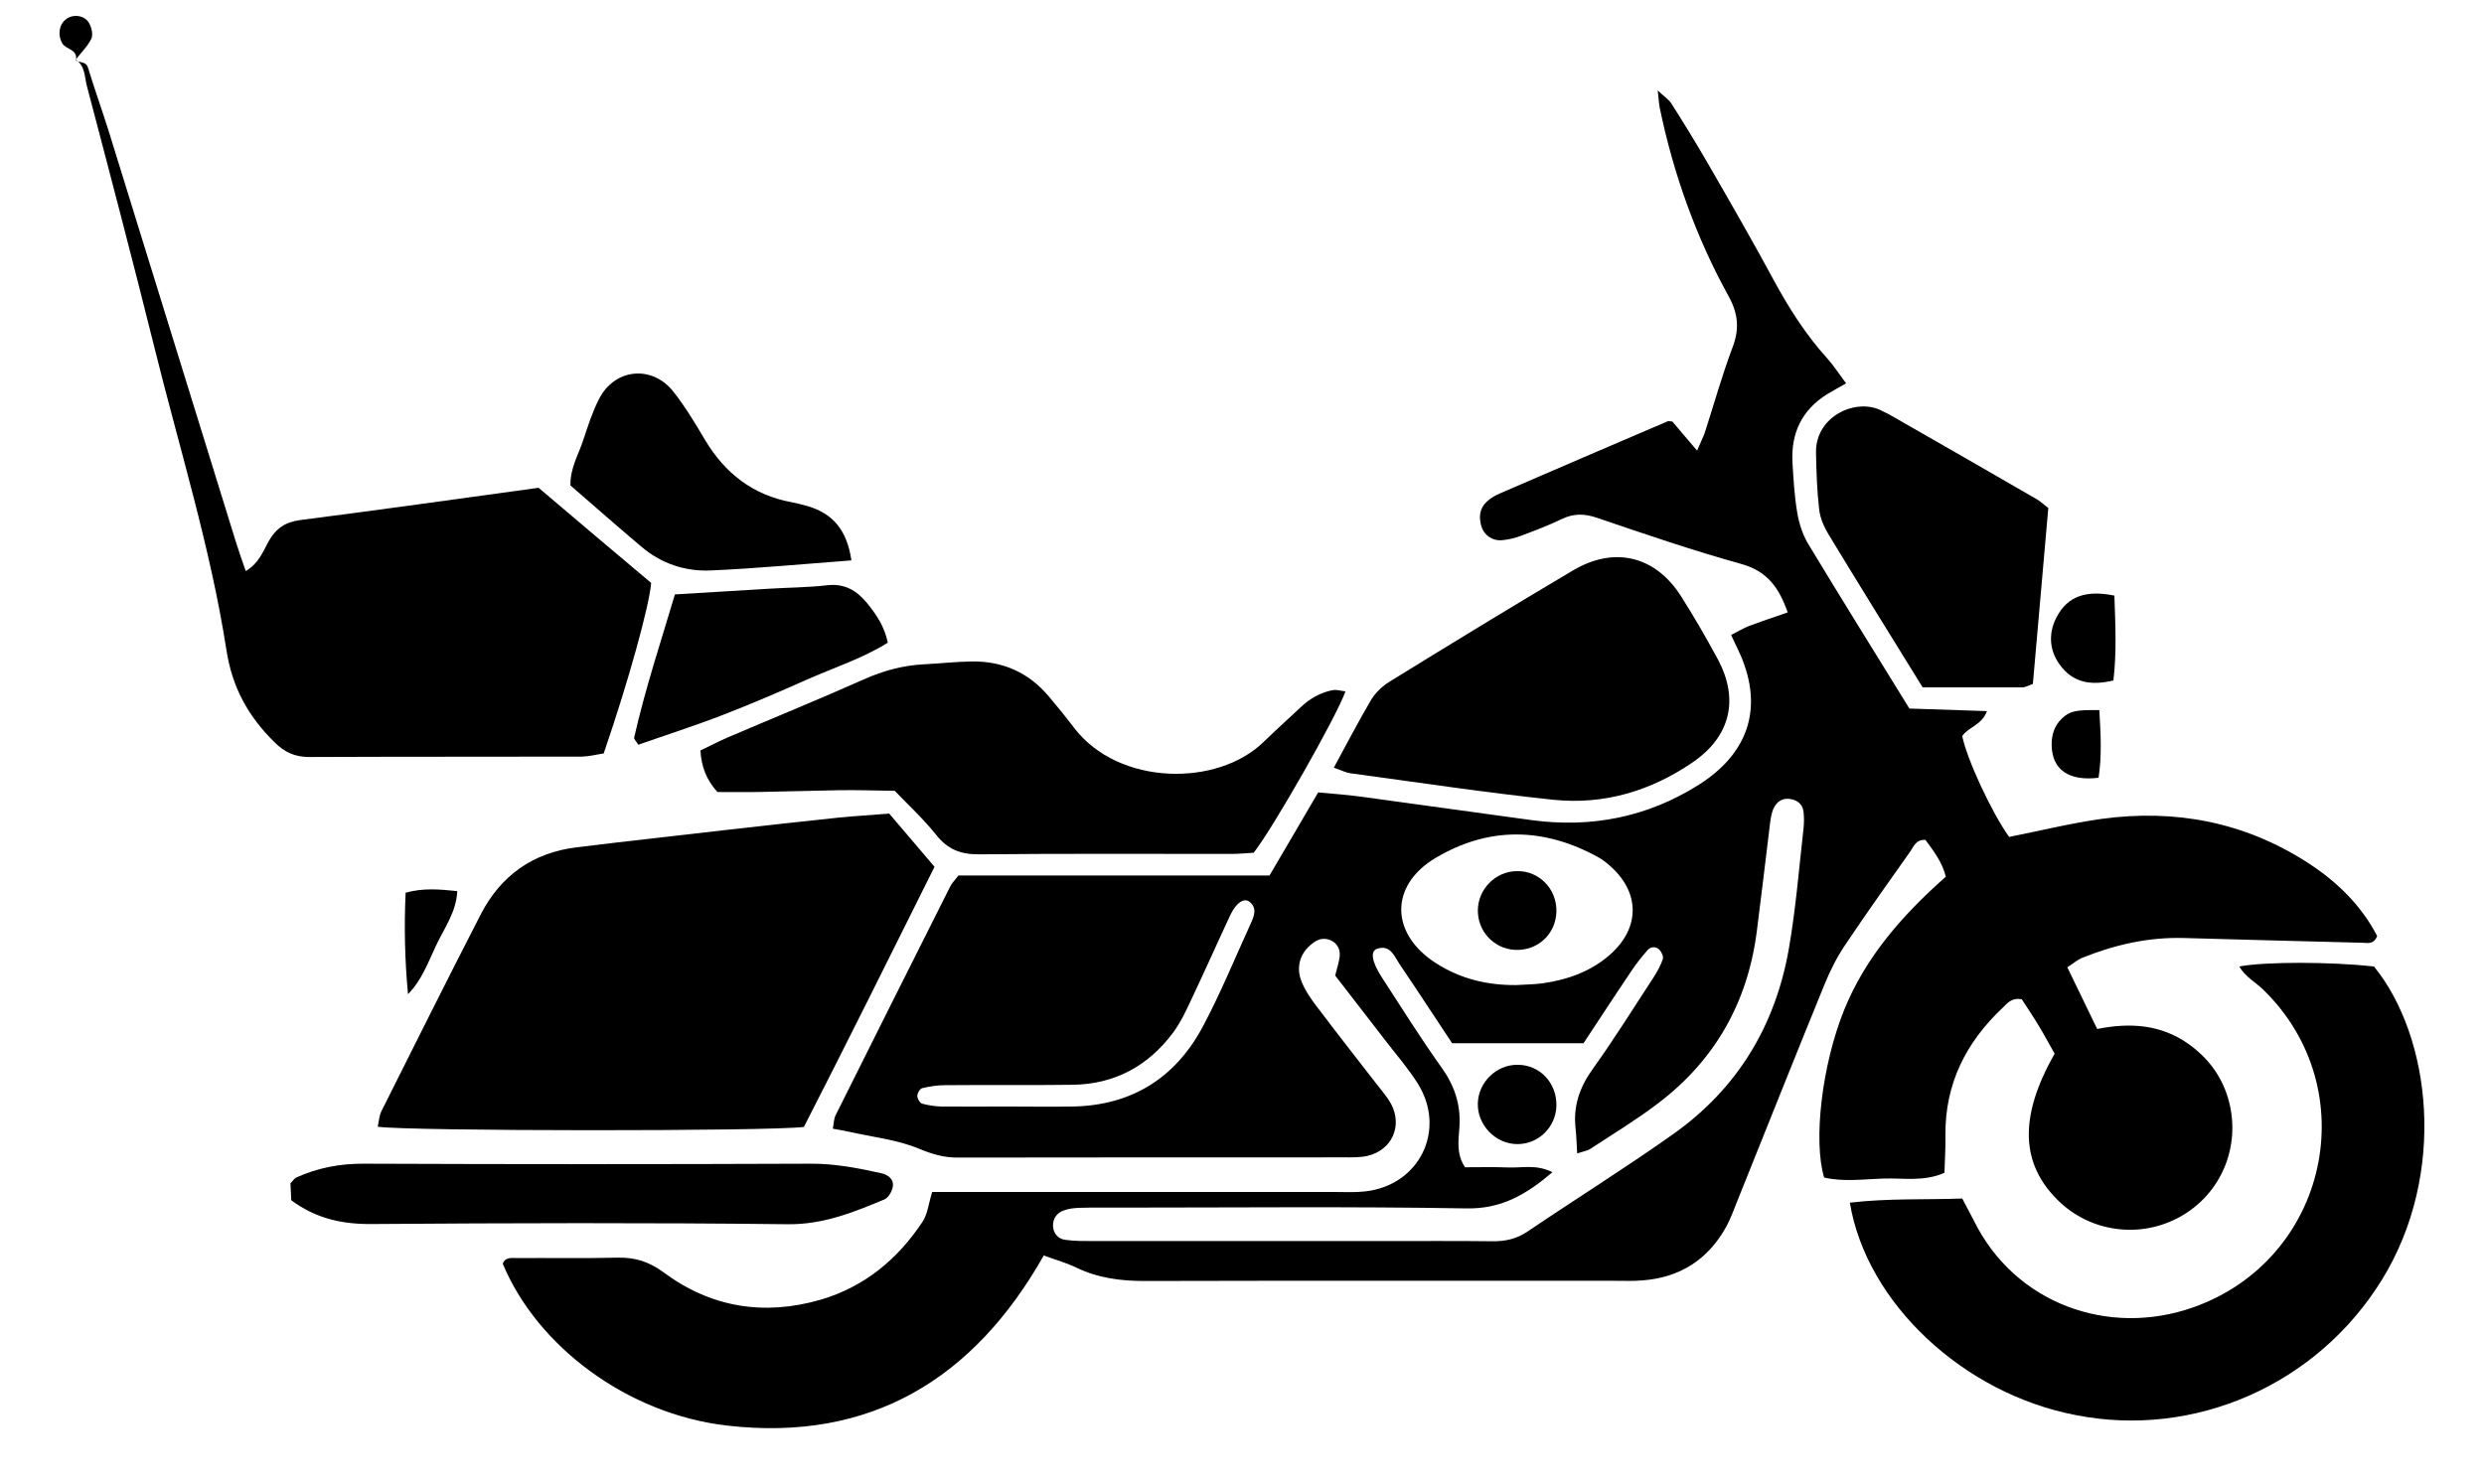 <svg _ngcontent-motorbikeApp-c42="" x="0px" y="0px" viewBox="0 0 125.54 75.04" xml:space="preserve" class="pointer fill-grey ng-star-inserted" style="enable-background: new 0 0 125.54 75.04;"><path _ngcontent-motorbikeApp-c42="" d="M878.65-460.38c-0.21-1.25-0.28-2.19-0.52-3.1c-3.1-11.73-6.22-23.46-9.33-35.19c-0.12-0.46-0.24-0.93-0.36-1.39
	c-0.53-2.1-1.97-2.64-4.27-2.45c1.36,8.14,3.98,15.81,5.36,23.93c-3.42,0.79-6.5-0.68-9.58-0.64c-1.21,1.29-0.71,2.79-0.81,4.17
	c-0.24,3.34-0.25,6.7-0.7,10.01c-0.58,4.36-2.49,8.25-5.22,11.69c-2.58,3.26-5.22,6.48-8,9.56c-5.65,6.26-12.73,9.46-21.22,9.45
	c-17.91-0.01-35.83,0.01-53.74-0.02c-3.21-0.01-6.35,0.23-9.5,0.97c-9.95,2.35-19.92,4.57-29.7,6.8c-1.42,1.54-0.91,3.22-0.97,4.76
	c-0.42,10.18-3.98,19.1-11.19,26.27c-11.27,11.22-24.86,14.91-40.09,10.32c-15.26-4.6-24.81-15.23-27.56-30.84
	c-4.52-25.63,14.04-43.46,32.24-46.28c14-2.16,25.88,1.85,35.79,11.88c1.01,1.02,1.94,2.11,2.88,3.13
	c3.57-1.01,10.39-4.65,14.08-7.55c-4.89-7.96-9.59-16.07-15.85-23.53c-4.93-0.02-10.01-0.24-15.41,0.17
	c-0.22,1.98-0.42,3.81-0.64,5.81c-1.07,0.14-1.99,0.35-2.92,0.38c-14.93,0.45-42.75,0.19-47.28-0.47c-0.12-1.12-0.26-2.33-0.36-3.55
	c-0.09-1.11-0.12-2.22-0.19-3.57c-0.94-0.2-1.82-0.42-2.72-0.56c-0.93-0.14-1.87-0.19-2.83-0.28c-0.75-2.19-0.54-4.2-0.26-6.5
	c1.81-0.24,3.49-0.46,5.31-0.7c1.55-2.22-0.05-5.01,1.28-7.54c0.63-0.1,1.39-0.29,2.15-0.32c10.71-0.42,43.59-0.13,47.76,0.45
	c0.21,1.73,0.43,3.56,0.67,5.62c2.21,0.56,4.31,0.51,6.81,0.07c-0.39-0.85-0.55-1.46-0.9-1.92c-2.32-3.05-4.72-6.05-7.03-9.11
	c-1.03-1.37-2.3-2.03-3.99-2.31c-8.67-1.45-17.32-2.99-25.98-4.5c-9.6-1.68-19.21-3.36-28.8-5.08c-1.35-0.24-2.67-0.65-3.9-1.49
	c4.14-0.28,8.27-0.62,12.42-0.82c16.29-0.81,32.59-1.52,48.88-2.39c3.15-0.17,5.92,0.43,8.69,1.93c5.9,3.2,11.94,6.14,17.87,9.29
	c2.01,1.07,4.08,1.8,6.32,2.12c13.77,1.95,27.53,3.89,41.59,5.88c0.78-0.81,1.71-1.65,2.5-2.61c5.67-6.93,11.35-13.85,16.93-20.85
	c1.45-1.82,3.13-3.08,5.29-3.91c7.01-2.7,14.02-5.4,20.95-8.3c3.02-1.27,6.03-1.99,9.3-1.77c1.09,0.07,2.2-0.11,3.46-0.18
	c1.04-2.2,0.57-4.46,0.37-6.6c-0.09-0.94-1.03-1.93-1.81-2.66c-2.22-2.07-4.56-4.02-6.83-6.03c-0.84-0.74-1.71-1.46-2.43-2.31
	c-1.18-1.39-1.13-3.12-0.01-4.35c1.08-1.17,2.92-1.45,4.39-0.53c0.81,0.5,1.49,1.2,2.24,1.8c1.09,0.89,2.18,1.77,3.45,2.81
	c1.36-2.1,0.07-4.3,1.02-6.12c0.95-0.38,1.48,0.31,2.02,0.85c4.2,4.17,8.35,8.38,12.58,12.52c1.33,1.3,2.09,2.71,2.28,4.58
	c0.19,1.89,0.69,3.75,1.04,5.55c1.76,1.15,3.6,0.84,5.26,0.66c4.87-0.51,8.95,1.06,13.03,3.62c8.66,5.44,17.52,10.57,26.36,15.72
	c2.16,1.26,3.72,2.84,4.9,5.05c3.48,6.47,7.12,12.86,10.67,19.3c0.54,0.97,0.98,1.99,1.66,3.4c-1.23-0.14-2.14-0.11-2.97-0.36
	c-9.5-2.82-18.98-5.68-28.47-8.52c-1.21-0.36-2.45-0.63-4.05-1.04c-0.02,0.8-0.17,1.38-0.04,1.89c2.79,10.66,5.62,21.31,8.45,31.95
	c0.08,0.29,0.33,0.54,0.56,0.9c1.41,0.87,3.04,0.32,4.59,0.34c17.48,0.21,32.63,11.42,37.82,28.03c6.69,21.42-5.72,44.2-27.34,50.18
	c-21.62,5.98-44.06-7.16-49.36-28.92c-4.23-17.38,3.61-35.36,19.29-44.18C875.39-458.7,876.81-459.41,878.65-460.38z M802.96-457.04
	c-0.42,0.06-1.09-0.02-1.22,0.2c-0.82,1.42-2.7,2.09-3.07,4.08c1.64,0,3.02,0,4.57,0c-0.14-1.59-0.27-2.98-0.42-4.38
	c0.18-0.43,0.43-0.85,0.52-1.3c0.04-0.17-0.27-0.41-0.42-0.61c-0.1,0.1-0.29,0.21-0.28,0.29
	C802.72-458.19,802.85-457.62,802.96-457.04z M912.87-423.2c-0.12-9.69-7.43-19.41-19.59-19.37c-10.8,0.04-19.16,8.19-19.26,19.16
	c-0.11,12.01,9.37,19.6,19.29,19.63C904.32-403.75,912.73-412.55,912.87-423.2z M709.67-423.15c0.22-9.5-7.28-19.3-19.44-19.47
	c-10.48-0.14-19.01,8.68-19.32,19.16c-0.25,8.54,6.39,19.49,19.25,19.67C701.32-403.65,709.8-412.78,709.67-423.15z M847.34-481.2
	c-1.02,2.25-0.57,4.35-0.63,6.38c-0.16,5.63-1.94,10.61-5.57,14.93c-1.44,1.71-2.88,3.41-4.29,5.14c-2.67,3.28-5.87,5.82-9.85,7.35
	c-0.57,0.22-1.07,0.61-1.85,1.07c0.78,1.61-0.25,3.44,0.91,5.09c5.6-0.56,10.22-2.82,13.88-6.89c2.66-2.96,5.18-6.06,7.7-9.15
	c2.48-3.04,3.99-6.57,4.44-10.43c0.47-4.1,0.41-8.23-0.04-12.59C850.41-480.61,848.88-480.9,847.34-481.2z M765.19-445.65
	c0,0.01,0,0.02,0,0.03c1.28,0,2.56,0.1,3.83-0.02c3.98-0.35,6.89-3.24,7.22-7.05c0.3-3.49-2.05-6.91-5.72-7.84
	c-3.44-0.87-6.99-0.89-10.42,0.03c-3.66,0.98-5.85,4.3-5.55,7.94c0.3,3.6,3.09,6.47,6.81,6.88
	C762.63-445.53,763.92-445.65,765.19-445.65z M786.29-475.96c0.12-0.48,0.24-0.69,0.18-0.77c-0.67-0.87-1.35-1.74-2.07-2.57
	c-2.94-3.35-3.15-5.41-0.97-9.48c0.25-0.47,0.33-1.02,0.55-1.71c-2.53-0.43-4.71-0.91-6.92-1.11c-1.04-0.09-2.21,0.16-3.17,0.6
	c-1.27,0.59-2.38,1.51-3.67,2.36c0,1.89-0.06,3.64,0.03,5.38c0.04,0.77,0.15,1.72,0.61,2.24c1.95,2.2,2.2,4.85,2.16,7.7
	c2.27-0.81,4.29-1.8,6.42-2.21C781.71-475.96,784.08-475.84,786.29-475.96z M837.49-469.75c0.05-3.88-2.97-7.01-6.85-7.11
	c-3.92-0.1-7.06,2.82-7.21,6.71c-0.16,4.14,2.94,7.37,7.05,7.34C834.39-462.83,837.44-465.85,837.49-469.75z M802.71-445.68
	c-6.04,0-11.59,0-17.06,0c-1.04,1.39-2.17,2.55-1.93,4.32c5.19,0.52,15.64,0.42,19.22-0.2C802.87-442.78,802.8-444.02,802.71-445.68
	z M814.37-480.78c0.22,0.33,0.37,0.78,0.55,0.8c3.45,0.29,6.9,0.89,10.2-1.01c1.32-0.76,2.99-0.98,4.54-1.27
	c1.18-0.22,2.42-0.15,3.63-0.22c-5.32-1.77-10.75-2.47-16.29-3.04C816.03-483.76,815.19-482.26,814.37-480.78z M888.23-514.5
	c2.92,4.7,11.8,13.42,14.7,15.34c-0.63-2.08-4.72-10.43-5.65-11.36c-0.44-0.44-0.98-0.84-1.55-1.07
	C893.25-512.6,890.73-513.54,888.23-514.5z M794.61-488.77c0.02,2.13,1.62,2.9,2.68,3.97c3.01,3.02,7.88,3.06,11.08,0.1
	c0.45-0.41,0.48-1.27,0.77-2.09C804.1-487.51,799.47-488.53,794.61-488.77z M801.94-468.95c-0.41,1.03-0.32,2.03,0.98,2.04
	c4.14,0.03,8.28-0.04,12.41-0.22c0.81-0.03,1.6-0.72,2.63-1.22c-0.63-0.51-0.94-0.97-1.33-1.03
	C813.78-469.84,804.53-469.53,801.94-468.95z M758.89-468.01c0.38-1.89,0.51-3.4-1.06-4.83c-1.84,0.12-3.84-0.41-5.83,0.38
	C754-467.32,754.17-467.2,758.89-468.01z M786.83-459.75c-0.33,0.18-0.83,0.31-0.83,0.46c-0.01,2.2,0.33,4.35,0.99,6.38
	c2.4,0.25,2.4,0.25,3.97-0.61C789.58-455.6,788.2-457.68,786.83-459.75z M745.98-467.86c-1.1-1.77-1.37-3.36-3.31-4.07
	c-0.93,0.58-2.01,1.17-2.98,1.89c-0.79,0.59-0.45,1.96,0.49,2.26C741.87-467.25,743.54-467.38,745.98-467.86z M779.77-468.46
	c0.03,0.49-0.02,0.74,0.05,0.79c2.6,1.5,5.32,0.96,8.02,0.43c0.16-0.03,0.34-0.49,0.32-0.73c-0.02-0.25-0.23-0.65-0.42-0.69
	C785.05-469.24,782.37-469.38,779.77-468.46z M760.03-481.94c-3.64,1.19-4.05,1.47-5.1,3.45
	C758.79-478.23,758.79-478.23,760.03-481.94z M825.7-454.73c0.75-0.2,1.15-0.18,1.34-0.37c0.41-0.41,0.71-0.92,1.06-1.39
	c-0.51-0.27-1.01-0.6-1.55-0.78c-0.2-0.07-0.52,0.23-0.84,0.39C825.7-456.3,825.7-455.69,825.7-454.73z"></path><path _ngcontent-motorbikeApp-c42="" d="M421.8-906.71c-0.66-5.12-2.42-9.93-3.63-14.86c-1.21-4.95-2.59-9.86-3.88-14.74c0.55-0.71,0.87-1.28,1.32-1.69
	c6.38-5.83,12.99-11.39,20.14-16.26c1.85-1.26,3.77-2.41,5.7-3.55c3.38-1.99,7.04-2.91,10.99-2.9c5.61,0.02,11.18,0.36,16.72,1.31
	c1.06,0.18,2.16,0.17,3.28,0.24c0.05-2.87-1.4-4.31-3.62-5.34c-4.21-1.95-8.37-4-12.54-6.02c-1-0.49-2.04-0.94-2.96-1.55
	c-1.35-0.9-1.75-2.85-1-4.26c0.63-1.18,2.32-1.85,3.73-1.4c0.76,0.24,1.48,0.6,2.2,0.94c4.62,2.21,9.19,4.5,13.85,6.61
	c2.64,1.2,4.43,3.05,5.49,5.7c0.66,1.63,1.45,3.21,2.01,4.87c0.67,2.01,1.9,3.03,3.99,3.64c10.3,3,20.25,6.95,30.05,11.29
	c3.22,1.42,6.36,3.03,9.61,4.35c3.2,1.3,5.85,3.22,7.95,5.95c0.76,0.98,1.6,1.9,2.35,2.79c-0.63,1.31-1.48,0.72-2.15,0.58
	c-9.25-1.83-18.5-3.7-27.74-5.55c-2.04-0.41-4.06-0.92-6.11-1.22c-2.68-0.4-5.36-0.46-8.13,0.89c0.39,1.22,0.67,2.26,1.06,3.26
	c0.7,1.78,1.46,3.54,2.23,5.3c0.12,0.28,0.36,0.65,0.6,0.7c3.22,0.67,3.04,3.73,4.17,5.86c0.21,0.39,0.41,1.1,0.21,1.34
	c-1.56,1.97-0.18,3.62,0.51,5.31c1.38,3.39,2.84,6.75,4.36,10.36c1.69-0.28,3.22-0.53,4.75-0.8c15.69-2.69,28.96,1.85,39,14.14
	c19.28,23.62,6.33,59.15-23.96,64.94c-19.46,3.72-42.28-8.05-46.76-31.88c-3.15-16.73,2.66-30.5,16.43-40.73
	c1.4-1.04,2.89-1.95,4.41-2.97c-0.14-0.73-0.16-1.38-0.39-1.94c-1.39-3.4-2.83-6.78-4.24-10.18c-0.49-1.19-0.89-2.36-2.5-2.56
	c-0.46-0.06-0.96-0.79-1.22-1.33c-0.63-1.29-1.09-2.66-1.68-3.97c-0.37-0.82-0.26-1.49,0.22-2.23c0.23-0.36,0.4-0.95,0.27-1.32
	c-1.09-3.13-2.31-6.21-3.91-9.26c-2.38,0.91-3.85,2.24-4.96,4.37c2.06,5.56,5.26,10.74,7.61,16.57c-4.83,3.05-10.01,5.1-14.96,7.58
	c-4.84,2.43-9.75,4.71-14.8,7.13c-0.76-0.91-1.43-1.56-1.92-2.32c-2.74-4.27-6.77-6.18-11.71-6.38c-2.4-0.1-4.8-0.09-7.2-0.01
	c-6.6,0.23-11.21,3.3-13.45,9.64c-0.16,0.45-0.33,0.89-0.52,1.32c-0.06,0.14-0.2,0.25-0.6,0.72c-1.29,0-2.87,0-4.46,0
	c-5.28,0-10.56-0.07-15.84,0.03c-5.2,0.1-6.88,1.59-8.69,6.57c-2.07,5.7-0.81,11.03,1.46,16.27c1.07,2.46,3.31,3.33,6.01,3.28
	c0.32,0.58,0.71,1.1,0.9,1.68c1.1,3.3,3.08,5.54,6.74,5.99c0.54,0.07,1.02,0.63,1.55,0.93c0.65,0.36,1.32,0.95,2,0.97
	c3.04,0.1,6.08,0.05,9.12,0.03c0.32,0,0.81,0.02,0.92-0.16c1.41-2.3,3.97-1.59,5.97-2.33c1.76-0.64,2.97-1.88,3.77-3.5
	c1.65-3.34,1.74-6.77,0.23-10.19c-1.11-2.51-2.96-4.18-5.8-4.39c-1.46-0.1-2.77-0.15-3.68-1.64c-0.28-0.46-1.45-0.48-2.22-0.5
	c-2.56-0.06-5.12-0.04-7.68-0.01c-1.11,0.01-2.2-0.03-2.84,1.26c-0.21,0.43-1.01,0.74-1.57,0.81c-3.46,0.44-5.35,2.57-6.41,5.69
	c-0.2,0.59-0.53,1.13-0.77,1.65c-1.5,0.57-2.78,0.34-3.39-0.99c-2.28-4.95-3.2-10.03-0.88-15.28c0.78-1.75,1.91-2.91,3.97-2.9
	c7.19,0.06,14.38,0.12,21.58,0.18c0.15,0,0.29,0.13,0.52,0.24c0.44,1.1,0.84,2.31,1.4,3.44c2.31,4.7,6.13,7.29,11.34,7.64
	c2.71,0.19,5.44,0.04,8.16,0.06c5.83,0.03,10.11-2.5,12.81-7.68c0.29-0.56,0.58-1.13,0.89-1.68c0.07-0.12,0.24-0.19,0.37-0.28
	c7.41,1.95,12.16,7.9,11.97,15.75c-0.15,6.18-2.23,11.91-5.87,16.95c-1.8,2.49-4.27,4.31-7.04,5.66c-1.57,0.76-3.28,1.32-4.73,2.27
	c-1.32,0.86-2.38,2.11-3.81,3.43c-0.74,0-1.69,0.06-2.62-0.01c-9.57-0.76-19.13-1.54-28.7-2.31c-5.58-0.45-11.16-0.98-16.74-1.29
	c-8.52-0.47-16.29-3.03-23.31-7.87c-3.28-2.26-6.54-4.54-9.63-6.68c-1.82,0.62-1.37,1.94-1.47,2.95
	c-0.98,9.97-5.01,18.52-12.39,25.25c-12.03,10.98-26.08,14.14-41.39,8.59c-15.3-5.55-24.21-16.9-26.22-33.09
	c-1.79-14.41,3.4-26.32,14.34-35.78c0.85-0.73,1.73-1.41,2.59-2.13c0.11-0.1,0.17-0.26,0.27-0.43c0.09-1.17-0.95-1.48-1.66-2
	c-2.71-1.96-5.44-3.87-8.32-5.91c0.82-1.32,1.48-2.39,2.14-3.46c0.57-0.93,1.13-1.87,1.79-2.99c-1.01-0.84-1.83-1.55-2.67-2.22
	c-0.87-0.69-1.76-1.36-2.76-2.13c0.66-2.63,2.35-4.43,4.18-6.44c2.04,1.27,3.9,2.43,5.83,3.63c2.19-1.04,2.57-3.67,4.84-5
	c0.9,0.57,1.97,1.2,2.99,1.9c8.54,5.93,17.11,11.81,25.57,17.85c2.6,1.86,5.27,2.78,8.46,2.65c4.13-0.17,8.27-0.08,12.28-0.1
	c0.62-1.69-0.64-1.94-1.3-2.41c-6.88-4.95-13.79-9.86-20.69-14.78c-4.69-3.34-9.41-6.63-14.05-10.04c-2.23-1.64-4.51-2.98-7.36-3.19
	c-0.93-0.07-1.83-0.51-2.92-0.83c-0.21-1.38-0.42-2.76-0.68-4.42c-8.51-2.75-17-5.49-25.56-8.25c-1.09-1.98-1.91-3.97-1.94-6.19
	c1.29-0.79,2.32-0.14,3.33,0.17c6.88,2.11,13.71,4.36,20.62,6.36c3.05,0.88,6.22,1.47,9.37,1.88c8.71,1.14,17.44,2.11,26.37,3.17
	c0.37,1.09,0.76,2.1,1.07,3.13c3.53,12,10.95,20.77,22.03,26.5c7.07,3.66,14.6,5.78,22.53,5.99c11.83,0.33,23.67,0.34,35.51,0.48
	C420.65-906.38,421.11-906.57,421.8-906.71z M505.79-875.29c-0.7-1.78-1.37-3.57-2.11-5.33c-0.44-1.05-0.93-2.02-0.09-3.13
	c0.25-0.33,0.41-0.97,0.26-1.32c-0.84-1.99-1.15-4.28-2.88-5.81c-11.3,6.26-16.97,19.17-13.88,31.52
	c3.28,13.1,14.43,21.57,26.96,22.01c15.85,0.56,28.97-11.67,29.76-27.58c0.87-17.69-15.18-32.27-32.7-29.64
	c-1.17,0.18-2.29,0.73-3.74,1.2c0.79,1.95,1.39,3.58,2.12,5.16c0.24,0.52,0.75,1.2,1.22,1.27c1.6,0.22,1.98,1.44,2.49,2.6
	c0.76,1.74,1.5,3.5,2.25,5.23c1.42,0.37,2.67,0.61,3.85,1.03c6.91,2.49,10.3,10.01,7.6,16.78c-2.66,6.66-10.63,9.8-17.16,6.76
	c-6.62-3.08-9.28-10.81-5.95-17.4C504.35-873.06,505.08-874.12,505.79-875.29z M349.18-867.52c-12.27-8.35-24.26-16.78-36.18-24.83
	c-11.35,3.68-21.63,18.66-16.55,34.78c4.65,14.76,19.88,23.2,34.88,19.28c13.75-3.59,23.25-17.65,20.7-30.91
	C351.19-868.7,350.41-868.24,349.18-867.52z M356.6-890.54c1.69,2.01,4.42,2.69,5.85,4.84c-0.57,1.27-1.08,2.4-1.4,3.14
	c0.51,4.25,2.75,6.67,5.89,8.68c4.44,2.83,8.68,5.97,12.97,9.03c2.63,1.87,5.51,3.21,8.53,4.29c0.75,0.27,1.54,0.49,2.19-0.65
	c-1.82-6.41-3.78-12.98-5.51-19.61c-0.57-2.17-1.65-3.66-3.45-4.91c-5.25-3.64-10.42-7.39-15.64-11.08
	c-0.76-0.54-1.62-0.96-2.16-1.27C361.41-895.53,359.12-893.16,356.6-890.54z M454.74-862.72c0.77-0.64,1.23-0.86,1.47-1.23
	c1.94-2.97,2.93-6.34,3.6-9.76c0.58-2.95-0.28-5.68-2.52-7.83c-0.68-0.66-1.41-1.29-2.49-0.95
	C454.11-879,454.03-867.87,454.74-862.72z"></path><path _ngcontent-motorbikeApp-c42="" d="M721.03-653.72c1.87-0.47,3.4-1.2,4.85-2.55c-0.66-0.99-1.36-1.85-1.85-2.81c-1.1-2.16-0.61-4.31,1.17-5.54
	c1.68-1.17,3.58-1.06,5.28,0.4c0.72,0.62,1.3,1.4,1.97,2.09c0.55,0.56,1.14,1.09,1.84,1.77c1.06-0.39,2.12-0.69,3.09-1.16
	c5.18-2.51,10.39-4.95,15.47-7.65c2.8-1.49,5.61-2,8.73-1.84c6.55,0.34,13.1,0.49,19.65,0.69c1.27,0.04,2.57,0.05,3.82-0.16
	c0.47-0.08,1.11-0.8,1.15-1.27c0.03-0.44-0.53-1.16-1-1.35c-0.71-0.29-1.56-0.28-2.36-0.31c-7.99-0.26-15.98-0.47-23.97-0.77
	c-1.99-0.08-3.75,0.36-5.51,1.27c-4.12,2.12-8.29,4.15-12.45,6.2c-1.41,0.69-2.87,1.31-4.18,1.91
	c-7.55-6.82-13.61-14.64-19.85-22.41c-1.34-0.1-2.6-0.23-3.85-0.26c-12.31-0.3-24.62-0.58-36.93-0.87c-0.8-0.02-1.61,0.01-2.39-0.1
	c-2.6-0.35-3.92-2.03-3.71-4.64c0.1-1.29,0.8-2.08,2.09-2.17c1.27-0.09,2.56-0.08,3.84-0.06c19.99,0.24,39.97,0.53,59.96,0.73
	c15.19,0.15,30.38,0.28,45.58,0.26c3.74-0.01,7.3,0.78,10.9,1.45c9.9,1.82,19.8,3.65,29.67,5.66c2.05,0.42,3.73,0.14,5.51-0.72
	c7.35-3.52,14.76-6.93,22.08-10.52c2.51-1.23,5.06-1.82,7.83-1.88c9.53-0.19,9.53-0.22,17.86,4.98c0.94,0.59,1.87,1.21,2.97,1.92
	c1.05,8.2,0.86,16.5,1.35,24.67c21.53,7.44,19.96,10.03,27.72,17.59c4.05-3.14,8.8-5.66,9.4-11.94c-1.53-0.93-3.02-1.82-4.49-2.75
	c-4.87-3.09-6.46-10.34-3.35-15.22c1.75-2.74,4.98-4.13,8.31-3.56c3.22,0.55,5.77,3.07,6.38,6.34c0.12,0.63,0.18,1.27,0.18,1.91
	c0.01,4.15,0.06,8.31-0.03,12.46c-0.12,5.59-2.45,10.17-6.66,13.81c-2.05,1.77-4.15,3.47-6.39,5.34c0.51,1.93,0.98,3.75,1.47,5.57
	c4.35,16.1-1.98,32.81-14.89,42.05c-24.85,17.78-58.69,2.36-62.36-27.1c-2.41-19.37,10.22-38.74,30.45-43.23
	c1.24-0.28,2.46-0.63,3.85-0.99c0.56-4.22-0.21-8.28-0.46-12.74c-0.97,0.41-1.75,0.58-2.34,1.01c-7.08,5.21-14.13,10.47-21.36,15.84
	c0.29,3.11-1.29,5.2-3.74,7.11c-9.07,7.09-18.03,14.32-26.93,21.61c-2.24,1.83-4.52,2.62-7.44,2.54
	c-19.18-0.56-38.36-1.01-57.54-1.38c-2.96-0.06-5.2-0.92-7.01-3.31c-1.53-2.01-3.35-3.79-5.19-5.83c-3.05,1.53-5.86,2.95-8.82,4.44
	c0.2,1.96,0.35,3.69,0.57,5.41c2.92,22.98-14.89,43.64-38.08,44.13c-19,0.4-35.39-12.08-39.48-30.63
	c-5.72-25.91,13.83-47.56,37.13-48.15c11.48-0.29,21.28,3.64,29.41,11.74C718.95-655.72,719.98-654.74,721.03-653.72z
	 M892.85-629.26c0.07-8.21-6.17-18.28-18.73-18.62c-10.35-0.28-18.91,8.57-18.82,18.99c0.09,10.19,8.54,18.81,18.72,18.62
	C886.53-610.51,893.06-620.61,892.85-629.26z M708.56-629.3c-0.09-10.2-8.54-18.82-18.71-18.58c-12.83,0.3-18.94,10.75-18.83,19.03
	c0.11,8.19,6.24,18.27,18.8,18.58C700.17-610.01,708.65-618.84,708.56-629.3z M787.45-648.25c-1.87-0.21-3.1-0.44-4.34-0.47
	c-8.61-0.19-17.22-0.34-25.84-0.5c-2.39-0.04-4.79-0.05-7.18-0.07c-1.62-0.01-3.12,0.29-4.27,1.87c1.53,2.87,3.42,4.67,7.02,4.68
	c10.21,0.01,20.42,0.3,30.62,0.46c0.77,0.01,1.54-0.15,2.52-0.25C786.44-644.3,786.86-645.96,787.45-648.25z M789.65-661.03
	c-2.28-0.38-14.64-0.94-16.2-0.36c-2.95,1.12-5.79,2.56-8.66,3.88c-0.86,0.4-1.72,0.83-2.53,1.32c-0.45,0.27-0.8,0.7-1.44,1.29
	c0.87,0.29,1.28,0.54,1.7,0.54c7.78,0.15,15.57,0.3,23.35,0.39c0.9,0.01,1.8-0.29,3.07-0.5
	C788.74-656.8,790.18-658.76,789.65-661.03z M808.73-661.17c-0.74,2.43-1.73,4.74-1.2,7.35c3.25,1.12,5.99,0.74,8.43-1.67
	c1.46-1.45,3.18-2.64,4.74-4c0.42-0.36,0.69-0.9,1.05-1.38c-0.51-0.3-0.75-0.58-1-0.58c-3.34-0.04-6.68-0.05-10.02-0.03
	C810.09-661.47,809.48-661.29,808.73-661.17z M815.13-647.2c-0.13-0.35-0.26-0.69-0.39-1.04c-1.41,0-2.82-0.05-4.23,0.01
	c-1.56,0.07-3.21-0.43-4.93,0.85c0.14,1.64-1,3.36-0.64,5.24c1.65,0.77,3,0.65,4.23-0.32C811.18-644.03,813.15-645.62,815.13-647.2z
	 M916.24-671.51c1.17-4.3,1.05-5.01-0.91-6.19c-1.29,1.32-1.06,2.93-0.66,4.44C914.85-672.63,915.64-672.16,916.24-671.51z
	 M830.93-660.09c-1.39,0.12-2.67,0.32-2.44,2.06C829.36-658.77,830.15-659.43,830.93-660.09z M824.01-654.49
	c0.65-0.55,1.31-1.1,2.07-1.73C824.72-656.58,824.36-655.62,824.01-654.49z M819.75-651.37c0-0.03-0.02-0.15-0.04-0.27
	c-0.2,0.19-0.41,0.36-0.58,0.57c-0.06,0.07,0.01,0.25,0.03,0.37C819.34-650.91,819.53-651.12,819.75-651.37z"></path><path _ngcontent-motorbikeApp-c42="" d="M315.73-1142.77c0.38-0.99,0.76-1.98,1.14-2.97c-0.79-0.9-1.5-1.71-2.22-2.53c0.75-1.94,1.95-3.39,3.05-5.21
	c1.27,0.62,2.23,1.09,3.41,1.67c0.82-0.45,1.75-0.97,2.84-1.57c8.86,5.3,17.73,10.62,26.56,15.9c1.03-0.95,0.17-1.37-0.15-1.68
	c-4.39-4.2-8.83-8.34-13.22-12.55c-1.33-1.28-2.86-1.85-4.66-2.19c-10.99-2.11-21.95-4.32-32.92-6.51
	c-0.74-0.15-1.45-0.39-2.18-0.59c0.32-1.34,1.25-1.1,1.97-1.1c5.28-0.03,10.56-0.02,15.84-0.02c12.64,0,25.27,0.07,37.91-0.05
	c2.86-0.03,5.29,0.61,7.63,2.22c2.77,1.9,5.73,3.5,8.53,5.35c2.06,1.36,4.18,2.08,6.72,2.01c5.43-0.15,10.88-0.11,16.31-0.02
	c2.31,0.04,4.39-0.48,6.46-1.45c7.24-3.38,14.51-6.71,21.79-9.99c2.32-1.04,4.75-1.85,7.12-2.8c0.73-0.29,1.5-0.6,2.1-1.09
	c1.06-0.86,2.25-1.16,3.56-1.15c3.34,0.01,6.67,0,10.59,0c1.87-2.24,4.12-4.93,6.86-8.2c-0.02-0.34-0.91-0.89-2.16-0.77
	c-1.79,0.17-3.06-0.5-4.08-1.93c-0.58-0.83-1.01-1.69-0.71-2.67c1-3.33-1.22-5.02-3.4-6.68c-0.88-0.66-2-1-2.98-1.53
	c-1.57-0.85-2.08-1.77-1.72-2.98c0.39-1.3,1.72-1.68,3.66-0.92c1.78,0.69,3.52,1.5,5.58,2.39c0.63-1.78,1.19-3.38,1.76-4.97
	c3.88,1.64,6.76,4.93,7.65,8.75c0.36,1.56,0.61,3.14,1.02,4.68c0.49,1.84,0.95,3.72,2.92,5.07c0.59-0.2,1.32-0.49,2.06-0.69
	c0.6-0.17,1.22-0.24,1.99-0.39c3.77,5.23,6.68,10.93,10.39,16.42c1.11,0.12,2.35,0.34,3.6,0.39c7.67,0.32,15.34,0.64,23.01,0.86
	c2.3,0.07,4.43,0.46,6.41,1.65c0.68,0.41,1.39,0.82,2.13,1.09c7.3,2.71,12.52,8.11,17.67,13.6c0.27,0.28,0.33,0.76,0.72,1.73
	c-1.63-0.69-2.76-1.16-3.88-1.66c-5.85-2.59-11.7-5.16-17.53-7.79c-1.64-0.74-3.25-1.12-5.09-0.85c-6.8,1.01-13.62,1.88-20.42,2.84
	c-0.93,0.13-1.82,0.46-2.74,0.7c1.1,3.39,11.14,20.92,15.13,26.44c1.24-0.34,2.59-0.71,3.93-1.09c19.96-5.68,40.82,5.07,47.55,24.52
	c8.77,25.37-10.4,51.65-37.27,51.29c-18.06-0.25-33.15-13.01-36.93-29.4c-3.17-13.79,0.23-25.93,9.91-36.29
	c1.09-1.16,2.28-2.22,3.38-3.27c-1.16-3.38-13.13-24.1-16.44-28.44c-0.65,0.96-1.34,1.79-1.83,2.72
	c-2.89,5.52-5.74,11.06-8.61,16.59c-0.87,1.67-1.47,3.41-3.76,3.99c-0.92,0.23-1.59,1.88-2.16,2.99
	c-4.06,7.79-8.07,15.61-12.1,23.42c-0.81,1.56-1.58,3.14-2.47,4.65c-2.72,4.6-6.73,7.28-12.12,7.37
	c-8.16,0.14-16.31,0.03-24.47,0.08c-1.59,0.01-2.7-0.66-3.73-1.77c-2.17-2.34-4.4-4.62-6.74-7.06c-1.09,0.33-2.15,0.6-3.16,0.98
	c-1.79,0.68-3.56,1.42-5.34,2.14c-4.26,1.73-8.41,3.85-13.31,3.66c-0.4,2.27-0.75,4.29-1.12,6.31
	c-3.44,18.75-20.54,31.06-37.37,31.23c-16.92,0.17-33.97-11.47-38.02-29.84c-5.77-26.16,14.29-46.87,36.25-47.19
	c16.43-0.24,28.41,7.29,36.06,21.76c0.37,0.7,0.65,1.46,1,2.18c0.27,0.57,0.58,1.12,0.84,1.61c3.31,0.17,9.71-0.94,14.02-2.41
	c-1.06-2.58-3.96-5.88-9.88-11.25c-1.23,0-2.52-0.16-3.76,0.04c-1.84,0.29-3.41-0.05-5.01-1.03c-14.05-8.58-28.14-17.1-42.21-25.66
	C316.5-1141.94,316.2-1142.33,315.73-1142.77z M498.64-1113.91c-0.08,0.3-0.33,0.69-0.22,0.89c2.22,4.05,4.47,8.07,6.66,12
	c1.73,0.32,3.15,0.49,4.53,0.85c9.77,2.54,11.12,13.47,6.67,19.13c-3.62,4.6-9.85,6.07-15.1,3.46c-5.36-2.66-7.93-8.8-6.09-14.6
	c0.38-1.2,0.85-2.37,1.3-3.61c-1.24-2.15-2.4-4.24-3.65-6.28c-1.23-1.99-2.1-4.24-3.78-5.9c-8.67,5.5-12.7,21.65-5.38,33.42
	c7.4,11.9,22.32,16.38,34.79,10.26c12.74-6.25,18.5-21.06,13.27-34.11C526.38-1111.56,512.2-1118.22,498.64-1113.91z M340.5-1085.94
	c-0.91,1.88-1.44,3.23-2.19,4.44c-3.06,4.99-8.99,7.32-14.52,5.79c-5.72-1.58-9.62-6.4-9.85-12.16c-0.22-5.65,3.1-10.82,8.25-12.85
	c5.44-2.14,11.4-0.6,15.17,3.95c0.8,0.97,1.5,2.03,2.34,3.17c4.17-1.21,8.3-2.25,12.14-4.08c-2.31-9.92-15.98-20.63-31.2-16.78
	c-13.32,3.37-22.17,16.59-20.01,30.27c2.17,13.77,14.87,23.59,28.97,22.43c12.9-1.06,23.93-12.44,23.71-24.72
	c-0.91-0.04-1.84-0.17-2.76-0.12C347.22-1086.42,343.89-1086.17,340.5-1085.94z M456.77-1155.46c-5.38-2.32-10.61-4.68-15.93-6.84
	c-3.33-1.36-6.46-0.96-9.33,1.53c-4.21,3.66-8.58,7.16-12.87,10.73c-0.57,0.47-1.38,0.87-0.8,2.13c2.26,0,4.63,0,6.96,0
	c4.98,6.09,9.83,12,14.58,17.81c2.66,0,5.01,0,7.51,0c3.02-5.37,5.87-10.72,8.99-15.9C457.65-1148.95,458.25-1151.83,456.77-1155.46
	z M402.77-1141.03c-11.97,0-23.31,0-34.65,0.01c-0.15,0-0.32,0.06-0.43,0.15c-0.11,0.1-0.16,0.27-0.24,0.41
	c1.52,3.16,10.62,15.11,13.75,18.06c2.66-1.63,16.69-13.09,20.67-16.92C402.17-1139.62,402.28-1140.09,402.77-1141.03z
	 M415.38-1115.95c-2.29-0.85-4.33-2.24-6.12-4c-0.33-0.32-0.82-0.51-1.27-0.66c-1.38-0.46-2.4-1.14-3.29-2.48
	c-1.26-1.93-3.54-2.01-4.84-0.26c-1,1.34-2.17,2.15-3.57,2.93c-1.95,1.08-2.92,2.85-2.87,5.14c0.04,1.91,0.13,3.84-0.03,5.74
	c-0.29,3.56,0.43,6.65,3.49,8.56c0.48,4.14,0.48,4.14,2.4,5.96c0.58-0.41,1.17-0.81,1.71-1.19c0.73,0.53,1.34,0.96,1.9,1.37
	c0.72-0.56,1.29-1.01,1.83-1.42c0.73,0.59,1.32,1.06,1.88,1.5c0.72-0.62,1.28-1.11,1.79-1.54c0.83,0.58,1.44,1,2.11,1.47
	c0.23-0.6,0.46-0.9,0.41-1.14c-0.87-4.27-0.7-8.53-0.02-12.8c0.03-0.2-0.31-0.46-0.51-0.73c-0.66,0.37-1.32,0.74-1.96,1.1
	c-0.67-0.43-1.29-0.84-1.87-1.21c-0.73,0.52-1.35,0.97-1.94,1.39c-0.67-0.56-1.23-1.04-1.75-1.48c-0.85,0.63-1.47,1.09-2,1.48
	c-0.71-0.58-1.26-1.03-1.76-1.44c-1.38,1.03-1.81,2.18-1.97,3.49c-0.08,0.63-0.23,1.28-1.4,0.95c-0.45-3.54-0.22-7.18-0.13-10.8
	c0.03-1.36,0.9-2.32,2.58-2.73c0.36,0.58,0.72,1.27,1.18,1.87c1.83,2.38,3.95,2.29,5.75-0.21c0.43-0.6,0.84-1.2,1.46-2.09
	c1.23,0.96,2.16,1.8,3.19,2.48c1.18,0.77,2.41,1.51,3.71,2.03C414.17-1114.42,415.09-1114.55,415.38-1115.95z M428.79-1109.17
	c-0.09,1.22,0.05,2.35-0.3,3.3c-0.6,1.64-1.54,3.14-2.26,4.74c-1.28,2.8-3.42,4.03-6.49,3.89c-1.41-0.06-2.85,0.11-4.25,0.32
	c-0.3,0.04-0.72,0.69-0.72,1.06c0.01,0.38,0.41,1.02,0.73,1.08c3.16,0.6,6.32,0.83,9.33-0.64c0.56-0.28,1.15-0.63,1.54-1.1
	c2.68-3.22,4.84-6.79,5.36-11c0.29-2.37,0.5-4.61,1.51-6.88c1.85-4.15-0.67-8.93-5.01-10.28c-4.28-1.33-8.85,1.34-9.93,5.83
	c-1.07,4.42,1.82,8.73,6.42,9.47C425.95-1109.19,427.22-1109.25,428.79-1109.17z M418.2-1100.05c1.91,0.08,3.72-1.5,3.87-3.38
	c0.15-1.95-1.85-4.05-3.81-4c-1.92,0.06-3.55,1.74-3.56,3.68C414.69-1101.76,416.23-1100.13,418.2-1100.05z"></path><path _ngcontent-motorbikeApp-c42="" d="M854.56-911.6c-1.31,1.05-2.57,2.02-3.79,3.04c-11.18,9.31-22.31,18.69-33.57,27.9c-4,3.27-6.73,7.13-7.95,12.18
	c-1.09,4.5-2.47,8.93-3.75,13.38c-0.31,1.06-0.72,2.09-1.17,3.39c-7.69,0.29-15.33-0.04-22.97-0.12
	c-7.66-0.08-15.32-0.35-22.79-0.53c-0.35-0.54-0.69-0.82-0.66-1.06c0.37-3.23-0.98-5.26-3.76-7.03c-7.28-4.64-14.35-9.6-21.48-14.47
	c-0.99-0.68-2.4-1.17-1.96-2.86c4.44-1.35,20.83-1.13,33.34,0.46c0.58,0.85,1.1,1.85,1.84,2.67c1.82,2.01,4.39,2.22,6.45,0.64
	c1.86-1.42,2.46-3.97,1.41-6c-1.17-2.26-3.81-3.52-6.07-2.2c-2.44,1.42-4.82,1.22-7.37,1.15c-9.9-0.27-19.78-1.44-29.32-0.55
	c-6.67-5.03-13.02-9.83-19.39-14.63c-6.21-4.68-12.48-9.3-18.87-14.26c1.62-1,2.87-0.6,4.03-0.37c10.25,2.07,18.76,7.08,25.41,15.17
	c1.01,1.23,1.95,2.51,3.06,3.96c1.34-0.38,2.65-0.93,4-1.07c1.41-0.14,2.87,0.14,4.3,0.19c4.79,0.18,9.59,0.36,14.38,0.51
	c1.75,0.05,3.5,0.01,5.39,0.01c1.88-3.02,3.72-5.99,5.73-9.2c0.94,0.67,1.74,1.13,2.42,1.74c1.79,1.6,3.52,3.26,5.27,4.9
	c1.06,0.99,1.75,2.08,2.14,3.59c1.16,4.47,5.04,5.69,8.24,2.51c1.53-1.52,3.15-2,5.07-2.23c3.65-0.42,7.3-0.85,10.96-1.27
	c2.88-0.33,5.53-1.12,8.08-2.69c11.29-6.96,22.7-13.75,34.04-20.62c1.07-0.65,2.07-1.46,2.99-2.32c0.23-0.21,0.19-0.96-0.01-1.3
	c-0.2-0.34-0.79-0.72-1.13-0.66c-0.76,0.13-1.52,0.44-2.19,0.83c-3.44,2.03-6.86,4.1-10.28,6.17c-8.35,5.04-16.71,10.06-25.03,15.14
	c-1.81,1.11-3.65,1.84-5.78,2.07c-5.08,0.55-10.13,1.25-14.88,1.86c-4.55-3.27-3.27-3.41-8.89-2.31c-2.83-2.65-5.84-5.46-8.99-8.41
	c1.13-2.87,2.79-5.19,4.4-7.76c2-0.33,4.28,0.74,6.23-1.08c1.63-1.53,2.56-3.18,2.25-5.47c1.73-0.44,3.1-0.82,4.49-1.12
	c7.34-1.6,14.68-3.16,22.02-4.77c1.08-0.24,2.19-0.52,3.16-1.01c0.38-0.19,0.72-1.12,0.57-1.54c-0.16-0.47-0.87-0.99-1.38-1.04
	c-0.76-0.07-1.56,0.23-2.34,0.4c-8.6,1.83-17.19,3.66-25.79,5.49c-0.94,0.2-1.87,0.46-2.81,0.58c-3.53,0.48-6.7,0.04-9.97-1.94
	c-12.98-7.87-26.17-15.41-39.26-23.1c-2.2-1.29-4.39-2.5-7.28-2.43c-0.14,3.84,0.48,7.04,3.57,9.86
	c11.34,10.34,22.47,20.91,33.68,31.39c1.28,1.19,2.54,2.4,3.98,3.78c-1.3,3.05-3.08,5.64-4.85,8.41c-1.15,0.06-2.24,0.19-3.33,0.18
	c-4.64-0.07-9.27-0.27-13.91-0.23c-2.06,0.02-3.72-0.55-5.22-1.92c-1.87-1.71-4.12-2.98-6-5.2c1.81-1.94,3.52-3.77,5.46-5.85
	c-0.12-4.72-0.07-9.65-0.98-14.73c-1.35-0.8-2.69-1.63-4.07-2.4c-11.71-6.57-23.41-13.16-35.16-19.66
	c-3.38-1.87-6.52-3.98-9.39-6.58c-4.62-4.19-9.38-8.22-14.06-12.34c-0.81-0.71-1.53-1.53-2.18-2.19c0.13-0.42,0.13-0.61,0.22-0.67
	c0.12-0.09,0.31-0.12,0.46-0.1c3.96,0.55,7.92,1.08,11.86,1.69c1.24,0.19,2.45,0.62,3.84,0.99c0.54-0.84,1.04-1.6,1.69-2.59
	c2.55,0.25,5.24,0.46,7.92,0.79c9.52,1.17,19.03,2.45,28.56,3.52c2.29,0.26,3.84,1.1,5.04,3.02c1.26,2.03,2.73,3.92,4.26,6.08
	c0.93-0.18,1.84-0.3,2.72-0.54c2.43-0.67,4.76-0.1,7.09,0.49c5.12,1.28,10.28,2.4,15.33,3.88c4.28,1.25,8.49,1.13,12.79,0.38
	c2.3-0.4,4.08-1.38,5.61-3.25c3.44-4.2,7.08-8.24,10.73-12.27c1.71-1.89,3.63-3.6,5.44-5.41c2.38-2.4,5.31-3.58,8.62-3.61
	c9.11-0.07,17.81,1.75,25.75,6.35c1.89,1.1,3.77,2.58,5.02,4.34c1.53,2.14,3.39,3.72,5.41,5.31c1.99,1.57,3.72,3.47,5.53,5.27
	c1.42,1.42,2.49,3.19,4.29,4.59c0.31-1.72-0.53-2.76-1.01-3.88c-1.01-2.35-1.72-4.94-3.23-6.92c-1.62-2.12-2.44-4.45-3.35-6.81
	c-0.8-2.08-1.52-4.18-2.3-6.34c-2.02-0.87-4.11-0.82-6.16-1c-0.96-0.08-1.92-0.07-2.87-0.2c-2.44-0.34-3.64-1.67-3.44-3.74
	c0.17-1.82,1.45-2.94,3.7-2.92c2.4,0.02,4.79,0.27,7.18,0.4c0.63,0.03,1.26,0.01,1.79,0.01c1.37-0.96,2.18-2.14,2.11-3.68
	c-0.12-2.71-0.32-5.42-0.59-8.12c-0.06-0.57-0.57-1.09-0.95-1.75c-2.21-0.08-4.38-0.17-6.79-0.26c0-0.94-0.04-1.55,0.01-2.15
	c0.27-3.65,0.55-7.3,0.83-10.91c3.46-0.23,4.08-0.02,4.8,2.64c0.72,2.69,2.01,5.05,3.49,7.31c1.44,2.2,2.2,4.55,2.33,7.17
	c0.09,1.9,0.43,3.78,0.67,5.78c2.96,0.77,5.83,0.27,8.66,0.29c1.92,0.01,3.84-0.07,5.75-0.05c1.6,0.02,2.78,0.83,3.37,2.28
	c1.92,4.74,3.81,9.49,5.65,14.25c0.65,1.68,0.21,3.14-1.29,4.21c-0.6,0.43-1.23,0.81-2.18,1.44c3.17,2.35,6.04,4.63,9.06,6.69
	c2.7,1.84,4.79,4.09,6.41,6.95c2.6,4.59,5.46,9.02,8.18,13.54c0.73,1.21,1.37,2.47,1.97,3.56c-0.42,1.27-1.33,1.08-2.06,1.17
	c-2.38,0.3-4.77,0.53-7.14,0.85c-1.97,0.27-3.76,0.02-5.47-1.14c-1.84-1.24-3.82-2.26-5.67-3.33c-1.28,1.03-0.39,1.91-0.07,2.65
	c3.6,8.36,7.27,16.69,10.91,25.04c0.69,1.6,1.31,3.23,2.04,5.01c-3.21,2.07-6.66,3.17-10.26,4.66c-0.55-0.95-1.07-1.72-1.45-2.54
	c-0.75-1.59-1.55-3.17-2.11-4.83C860.34-906.57,858.47-909.6,854.56-911.6z M777.26-946.43c0.47,0.5,0.74,0.92,1.12,1.16
	c7.83,4.96,15.68,9.89,23.5,14.87c1.32,0.84,2.6,0.96,4.1,0.67c3.61-0.68,7.27-1.11,10.86-1.89c1.98-0.43,3.8-0.3,5.62,0.44
	c3.4,1.39,6.84,2.7,10.17,4.24c8.12,3.76,16.19,7.63,24.28,11.45c0.69,0.33,1.39,0.86,2.34,0.04c-0.47-0.77-0.88-1.61-1.44-2.33
	c-7.33-9.48-14.66-18.96-22.05-28.4c-1.47-1.88-3.16-3.61-4.77-5.38c-2.52-2.76-5.63-4.7-9.01-6.22c-0.52-0.23-1.17-0.18-2.36-0.35
	c1.68,1.86,2.98,3.22,4.18,4.66c1.14,1.37,1.98,2.89,1.91,4.78c-0.06,1.54-1.28,2.76-2.81,2.54c-1.26-0.18-2.49-0.56-3.73-0.88
	c-7.58-1.94-15.15-3.93-22.75-5.83c-2.79-0.7-5.63-1.15-8.44-1.77c-1.32-0.29-2.57-0.24-3.67,0.56
	C781.47-951.97,778.96-949.58,777.26-946.43z M799.74-875.24c0.18-2.39-0.83-4.5-3.48-5.79c-1.43-0.69-2.8-1.54-4.09-2.46
	c-1.76-1.25-3.56-1.18-5.45-0.45c-4.73,1.83-7.95,7.07-7.58,12.16c0.16,2.21,0.92,3.94,3.02,5.02c1.7,0.86,3.31,1.91,4.91,2.95
	c1.49,0.97,3,0.91,4.57,0.37C796.25-865.01,799.69-869.87,799.74-875.24z M876.53-933.19c-1.13-2.22-2.59-3.67-3.84-5.26
	c-1.38-1.75-2.75-3.49-4.21-5.18c-1.26-1.46-2.24-3.22-4.21-4.63c1.35,4.26,5.41,11.94,7.9,15.07
	C873.42-933.19,874.76-933.19,876.53-933.19z"></path><path _ngcontent-motorbikeApp-c42="" d="M-222.62-470.02c-0.62-1.1-0.99-1.77-1.43-2.55c-10.37,0.72-18.87,4.91-25.37,12.89c-5.56,6.81-10.93,13.77-16.38,20.67
	c-1.28,1.62-2.55,3.26-3.97,5.09c1.55,2.8,3.14,5.55,2.95,8.91c-0.19,3.38-1.76,6.07-3.98,8.64c0.49,0.92,0.88,1.77,1.39,2.56
	c0.51,0.8,1.14,1.53,1.75,2.33c1.41,0.17,2.81,0.34,4.45,0.54c0.05,1.07,0.1,1.98,0.15,3.08c-3.21,0.94-6.3,0.63-9.77,0.2
	c0.16-1.23-0.03-2.47,0.49-3.27c1-1.54,0.07-2.29-0.83-3.29c-6.77,0.49-13.61,0.52-20.57,2.49c-0.54,1.03-1.2,2.29-1.85,3.56
	c-8.64,16.68-25.49,26.23-44.19,24.55c-23.51-2.11-39.42-21.44-40.63-41.57c-1.42-23.52,14.39-40.95,31.41-45.78
	c17.89-5.08,33.47-0.89,46.47,12.5c1.09,1.12,2.11,2.32,3.23,3.54c2.44-1.38,4.58-2.69,6.56-4.6c-0.34-1.1-0.63-2.16-0.99-3.19
	c-2.51-7.07-5.11-14.12-7.5-21.23c-0.81-2.43-2.05-4.25-4.34-5.39c-0.71-0.35-1.36-0.84-2.01-1.3c-1.99-1.4-4.04-2.6-6.64-2.07
	c-0.31,0.06-0.64,0.01-0.96-0.02c-0.96-0.1-1.97-0.19-2.27-1.34c-0.23-0.89,0.76-2.23,1.86-2.43c0.94-0.17,1.91-0.19,2.86-0.19
	c8.8-0.01,17.59,0,26.39-0.01c1.78,0,3.54,0.06,5.08,1.06c0.8,0.52,1.56,1.12,1.28,2.57c-0.97,0.09-2.02,0.25-3.07,0.27
	c-2.4,0.05-4.8,0.02-7.2,0.03c-2.33,0.01-4.39,0.83-6.19,2.26c-1.98,1.58-2.59,2.65-1.56,5.36c2.43,6.42,4.64,12.92,6.93,19.4
	c0.63,1.79,1.12,3.64,2.2,5.4c9.04,0.39,17.18-1.94,24.59-6.84c4.26-2.82,8.4-5.84,12.62-8.73c1.71-1.17,3.45-2.33,5.26-3.33
	c4.67-2.57,9.69-4.12,14.95-4.91c0.93-0.14,1.86-0.3,2.72-0.45c0.71-1.89-0.42-3.24-0.9-4.7c-0.25-0.75-0.9-1.45-0.88-2.16
	c0.02-0.65,0.54-1.52,1.1-1.87c0.61-0.38,1.52-0.36,2.31-0.38c2.24-0.05,4.48-0.01,6.72-0.04c0.75-0.01,1.5-0.14,2.6-0.25
	c-0.64-1.37-1.16-2.3-1.51-3.3c-0.37-1.02,0-1.86,0.94-2.44c0.8-0.49,1.72-0.42,2.2,0.21c1.74,2.27,3.44,4.58,4.96,7
	c0.76,1.2-0.12,2.74-1.52,2.85c-2.07,0.16-4.15,0.11-6.23,0.18c-2.05,0.07-4.14-0.26-6.36,0.45c0.3,3.16,1.74,5.85,2.65,8.67
	c0.93,2.88,2.04,5.7,3.04,8.5c1.72,0.93,3.24,0.04,4.74-0.24c10.75-2.05,21.01-0.73,30.67,4.5c16.77,9.09,26,27.92,22.73,46.9
	c-3.61,20.96-20.21,33.46-35.6,36.46c-28.7,5.61-56.15-17.56-53.26-48.26c1.46-15.53,9.54-27.17,23.04-35.01
	C-225.92-468.31-224.5-469.01-222.62-470.02z M-217.58-455.28c-13.38,6.05-20.29,20.04-17.2,33.54
	c3.06,13.38,15.56,24.09,31.1,23.16c14.14-0.84,28.61-13.09,27.72-30.99c-1.01-20.27-19.84-31.39-35.56-27.82
	c-0.85,0.19-1.64,0.68-2.61,1.09c2.7,7.48,5.03,14.74,7.76,21.58c1.43,0.5,2.55,0.73,3.51,1.25c2.91,1.59,3.95,4.93,2.53,7.8
	c-1.35,2.74-4.4,4.03-7.25,3.07c-3.12-1.06-4.74-4.03-3.83-7.24c0.34-1.2,0.99-2.32,1.61-3.73
	C-212.32-440.59-214.7-447.84-217.58-455.28z M-314.08-408.32c-1.57-0.13-2.47-0.27-3.37-0.26c-4.47,0.04-8.94,0.13-13.41,0.2
	c-1.12,0.02-2.24,0.09-3.35-0.01c-2.02-0.17-3.18-1.64-2.76-3.64c0.22-1.02,0.86-1.95,1.35-3c-0.95-1.01-1.81-1.94-2.69-2.85
	c-1.44-1.49-3.01-2.88-4.32-4.48c-2.84-3.45-2.88-8.14-0.27-11.48c2.67-3.41,7.11-4.46,11.2-2.59c0.99,0.45,1.93,1.04,2.8,1.52
	c5.98-3.35,14.2-9.14,16.42-11.54c-7.92-11.59-27.64-16.95-42.42-4.45c-13.17,11.13-14.17,30.55-2.42,43.06
	C-344.52-394.23-323.72-396.73-314.08-408.32z M-272.47-436.4c0.99-1.2,2.03-2.4,3.02-3.65c5.66-7.14,11.27-14.32,16.97-21.44
	c6.38-7.96,14.62-12.73,24.75-14.2c0.74-0.11,1.45-0.38,2.36-0.63c-0.14-1.86-0.49-3.33-1.67-4.51c-0.56-0.06-1.03-0.18-1.49-0.14
	c-7.31,0.65-14.04,2.95-20.09,7.17c-4.33,3.02-8.66,6.03-13.01,9.02c-6.45,4.44-13.54,7.12-21.4,7.71c-1.4,0.1-2.78,0.34-4.17,0.52
	c0.58,4.08,4.48,15.17,6.59,18.92C-278.07-437.24-275.57-436.86-272.47-436.4z M-326.39-425.66c-1.06,1.43-1.85,2.83-2.96,3.91
	c-1.1,1.08-2.51,1.85-3.83,2.79c0.05,0.71-0.05,1.38,0.15,1.95c0.8,2.2,1.69,4.37,2.62,6.71c4.8,0.34,9.53-0.16,14.27-0.23
	c1.11-0.02,2.24-0.04,3.33-0.23c0.58-0.1,1.3-0.42,1.62-0.87c2.71-3.78,4.48-7.93,4.86-13
	C-313.24-424.96-319.82-425.96-326.39-425.66z M-276.58-418.6c0-0.58,0.06-0.77-0.01-0.89c-0.8-1.37-1.61-2.73-2.42-4.1
	c-0.86-1.45-0.87-2.61-0.02-2.86c1.24-0.36,1.66,0.65,2.2,1.38c0.66,0.9,1.19,1.89,1.87,2.77c0.44,0.57,1.04,1.01,1.6,1.54
	c2.65-3.6,2.67-7.02,0.28-9.7c-2.46-2.76-6.45-3.36-9.55-1.43c-3.11,1.93-4.4,5.85-3.01,9.19
	C-284.16-419.13-281.13-417.74-276.58-418.6z M-306.64-432.6c-0.27-0.2-0.4-0.38-0.52-0.37c-6.01,0.22-12.03,0.46-18.04,0.72
	c-0.29,0.01-0.67,0.13-0.84,0.34c-0.27,0.33-0.58,0.8-0.55,1.18c0.03,0.4,0.39,0.82,0.72,1.12c0.2,0.18,0.6,0.2,0.91,0.22
	c5.86,0.33,11.71,0.66,17.57,0.94c0.39,0.02,0.8-0.37,1.22-0.58c0-0.86,0.06-1.65-0.02-2.43
	C-306.25-431.91-306.53-432.32-306.64-432.6z M-322.14-434.58c8.31,0.36,11.83,0.04,15.01-1.24c-0.29-2.54-1.29-4.78-3-7.12
	C-314.13-440.44-317.91-437.99-322.14-434.58z M-287.17-444.06c-1.45-4.07-2.72-7.65-4.04-11.38c-2.42,0.86-4.19,2.08-5.88,3.96
	c1.26,2.58,2.49,5.1,3.77,7.72c1.37,0,2.48,0.02,3.58-0.01C-289.12-443.79-288.5-443.91-287.17-444.06z M-335.75-432.48
	c-2.37,0.03-4.23,1.96-4.18,4.32c0.05,2.31,2.11,4.32,4.33,4.23c2.2-0.08,4.3-2.25,4.24-4.39
	C-331.41-430.59-333.44-432.51-335.75-432.48z M-285.54-415.26c-1.17-1.37-1.82-2.06-2.39-2.81c-0.48-0.63-0.78-1.42-1.31-1.98
	c-0.58-0.6-0.22-1.97-1.54-1.97c-1.45,4.09-1.64,5.14-1.33,7.96C-290.11-414.43-288.12-414.79-285.54-415.26z M-287.95-436.58
	c-0.8-1.5-1.12-3.27-3.46-2.98C-291.85-435.92-291.48-435.58-287.95-436.58z M-287.74-433.69c-2.88-0.2-3.16-0.07-3.18,1.38
	c-0.01,0.85,0.17,1.7,0.35,3.44C-289.42-430.82-288.73-432-287.74-433.69z"></path><path _ngcontent-motorbikeApp-c42="" d="M842.35-1064.78c-1.78,0.08-3.2,0.19-4.61,0.19c-5.28,0.02-10.56-0.09-15.83,0.03c-15.61,0.35-30.95-1.45-46.06-5.33
	c-2.32-0.6-4.65-1.13-6.97-1.71c-0.1-0.02-0.15-0.22-0.24-0.36c0.07-1.47,1.47-1.54,2.35-2.02c8.21-4.45,15.69-9.88,22.34-16.42
	c2.73-2.68,5.22-5.61,7.71-8.53c1.13-1.33,1.99-2.89,2.99-4.34c1.83-2.66,1.93-5.31,0.08-8.03c-2.33-3.44-4.6-6.92-6.91-10.37
	c-0.88-1.31-1.8-2.6-2.8-4.03c1.48-2.8,2.91-5.46,4.3-8.14c0.66-1.27,1.88-1.64,3.08-2.1c4.63-1.76,9.26-3.53,13.88-5.31
	c1.48-0.57,2.95-1.18,4.68-1.87c0.53-2.11,1.06-4.24,1.6-6.39c-3.28-3.56-7.16-5.66-11.52-6.9c-2.2-0.62-4.41-0.28-6.63,0.24
	c-12.29,2.89-24.59,5.71-36.89,8.55c-3.58,0.83-7.18,1.57-10.72,2.55c-2.67,0.74-5.33,0.89-8.06,0.67c-7.33-0.59-14.66-1.19-22-1.63
	c-2.06-0.12-3.63-1.02-5.28-2.02c-14.78-8.94-29.02-18.7-43.37-28.29c-2.13-1.42-4.26-2.84-6.36-4.29c-0.47-0.33-0.84-0.8-1.3-1.24
	c0.46-0.32,0.7-0.63,0.91-0.61c11.77,1.04,23.54,2.1,35.39,3.17c1.31,1.99,2.55,3.84,3.76,5.71c2.6,4.03,5.36,7.96,7.73,12.12
	c1.84,3.23,4.3,5.35,7.74,6.71c3.56,1.4,6.98,3.17,10.45,4.81c1.33,0.63,2.65,1.01,4.15,0.79c9.65-1.37,19.31-2.69,28.96-4.06
	c0.43-0.06,0.82-0.41,1.52-0.78c-0.59-1.15-1.04-2.3-1.72-3.29c-1.33-1.95-1.25-4.02-0.28-5.92c0.93-1.82,2.11-3.62,3.56-5.05
	c5.89-5.85,12.92-9.25,21.37-9.46c7.92-0.19,15.62,1.17,23.15,3.4c7.04,2.08,14.01,4.44,20.94,6.86c9.14,3.2,18.48,5.09,28.18,4.92
	c2.38-0.04,4.77-0.44,7.12-0.84c1.24-0.21,2.49-0.65,3.61-1.24c3.83-1.99,4.46-5.65,1.32-8.57c-1.61-1.49-3.58-2.68-5.55-3.7
	c-4.28-2.2-8.91-3.5-13.56-4.71c-1.69-0.44-3.38-0.86-5.28-1.35c0-1.01-0.12-1.93,0.02-2.82c0.71-4.4,2.94-10.74,5.43-15.54
	c0.65,0.39,1.38,0.67,1.92,1.16c10.61,9.49,20.96,19.26,30.04,30.26c2.94,3.57,5.65,7.35,8.19,11.22c1.56,2.38,2.75,5.05,3.78,7.71
	c0.61,1.59,0.69,3.41,0.83,5.15c0.14,1.75-0.72,3.15-2.23,3.94c-1.69,0.89-3.45,1.67-5.26,2.28c-3.18,1.07-6.41,1.97-9.62,2.96
	c-16.48,5.04-29.11,15.05-37.97,29.76c-2.55,4.23-4.58,8.76-6.81,13.18c-1.03,2.04-1.28,4.16-1.01,6.49
	c0.78,6.82,1.32,13.67,1.94,20.51C842.56-1066.21,842.44-1065.73,842.35-1064.78z M853.71-1130.28c-0.08-0.12-0.15-0.33-0.23-0.33
	c-5.45-0.14-10.77,0.79-16.06,1.96c-1.15,0.26-1.93,1.03-2.44,2.11c-2.37,5.04-4.75,10.07-7.11,15.11
	c-0.03,0.07,0.16,0.26,0.32,0.49c0.38-0.14,0.85-0.19,1.18-0.44c8.04-6.01,16.07-12.03,24.08-18.07
	C853.63-1129.6,853.62-1130,853.71-1130.28z M797.29-1077.17c0.69,0.1,1.39,0.29,2.08,0.28c7.03-0.05,14.06,0.2,21.07-0.88
	c6.29-0.96,5.81-3.39,3.58-7.38c-2.89-5.2-6.66-9.76-10.7-14.09c-0.19-0.21-0.55-0.26-1.22-0.56c0.29,1.11,0.37,2.05,0.76,2.83
	c1.85,3.72,3.81,7.38,5.66,11.1c0.47,0.94,1.38,1.82,0.75,3.36C812.13-1080.59,804.41-1080.35,797.29-1077.17z"></path><path _ngcontent-motorbikeApp-c42="" d="M93.4-726.24c8.27,0.4,16.34,1.34,24.55,2.16c11.38,14.91,22.71,29.76,33.85,44.36c-0.09,0.59-0.09,0.76-0.14,0.91
	c-0.04,0.15-0.09,0.32-0.19,0.43c-16.41,18.35-32.84,36.7-49.25,55.05c-0.53,0.6-0.95,1.3-1.26,1.72c-29.3,0-58.08,0-86.84,0
	c-7.37-11.61-14.75-23.17-22.01-34.8c-1.37-2.2-3.03-3.38-5.58-3.92c-11.73-2.48-23.43-5.1-35.11-7.77
	c-2.09-0.48-3.65-0.02-5.25,1.34c-4.03,3.41-8.16,6.69-12.27,10.01c-1.11,0.89-2.27,1.71-3.83,2.88c0.13-3.27,1.67-5.54,2.54-8
	c0.85-2.4,1.83-4.75,2.65-6.85c-3.74-6.31-5.36-13.15-7.9-19.36c0.59-1.29,1.45-1.05,2.2-0.99c16.91,1.2,33.82,2.39,50.73,3.62
	c16.75,1.21,33.5,2.45,50.24,3.69c0.77,0.06,1.54,0.23,2.57,0.39c-0.08,1.09-0.1,1.99-0.22,2.89c-1.35,10.15,0.9,19.36,7.21,27.5
	c3.72,4.8,7.49,9.57,11.14,14.43c1.17,1.56,2.5,2.24,4.45,2.23c10.4-0.06,20.8,0.09,31.19-0.08c6.78-0.11,10.68-3.5,11.98-10.14
	c1.54-7.83,3.3-15.62,4.09-23.6c1.8-18.38-1.21-35.97-8.26-52.96c-0.55-1.32-1.04-2.66-1.53-4
	C93.12-725.23,93.22-725.41,93.4-726.24z"></path><path _ngcontent-motorbikeApp-c42="" d="M-232.02-657.32c-1.69-3.64-3.29-7.09-4.91-10.59c0.59-1.17,1.16-2.29,1.69-3.32c-0.2-0.42-0.27-0.76-0.48-0.95
	c-0.71-0.63-1.59-1.12-2.16-1.85c-0.29-0.38-0.28-1.32,0-1.74c0.27-0.4,1.17-0.77,1.59-0.61c2.24,0.85,4.26,2.08,6.06,3.92
	c-0.83,1.64-1.62,3.18-2.48,4.85c0.39,1,0.72,2.06,1.19,3.05c2.26,4.76,4.57,9.5,6.84,14.26c0.56,1.18,1.14,2.08,2.67,2.4
	c0.9,0.19,1.58,1.41,2.58,2.38c4.37,0.48,8.95-0.62,14.5-0.67c-1.49,0.89-2.15,1.44-2.92,1.72c-3.14,1.13-6.3,2.18-9.77,3.36
	c0.68,1.58,1.22,2.85,1.85,4.32c1.6-0.38,2.97-0.68,4.34-1.03c23.02-5.8,46.13,8.1,51.62,31.16c5.46,22.91-8.92,46.74-33.13,51.11
	c-27.31,4.94-46.42-14.01-49.62-34.15c-2.56-16.09,2.65-29.61,15.22-40.16c1.2-1.01,2.45-1.96,3.87-3.1
	c-0.82-1.7-1.56-3.23-2.31-4.78c-6.62,3.58-11.9,9.39-17.24,18.89c-0.73,0.14-1.64,0.35-2.56,0.49c-0.77,0.12-1.56,0.18-2.35,0.27
	c-0.55-1.25,0.5-1.39,1.09-1.65c1.86-0.83,2.96-2.28,3.9-4.03c3.68-6.8,8.19-12.97,14.45-17.9c0-0.88-0.19-1.86,0.06-2.71
	c0.24-0.83,0.94-1.52,1.41-2.23c-0.78-0.94-1.52-0.73-2.27-0.35c-5.15,2.57-10.31,5.12-15.45,7.71c-5.43,2.72-10.84,5.48-16.28,8.2
	c-1.31,0.66-2.45,1.36-3.02,2.87c-2.66,7.01-5.39,14-8.05,20.86c0.84,1.98,1.91,3.67,2.22,5.49c0.34,1.99,0.31,4.18-0.16,6.14
	c-0.44,1.79-1.68,3.39-2.72,5.35c0.88,2.17,2.38,4.19,4.13,6.45c2.38,0.1,4.9,0.21,7.82,0.33c-0.3,0.77-0.35,1.47-0.73,1.78
	c-4.11,3.34-11.91,3-15.87-0.64c-0.1-0.09-0.09-0.28-0.17-0.56c0.82-1.5,2.81-0.06,3.89-1.56c-0.64-1.11-1.34-2.31-2.05-3.52
	c-8.62-0.42-16.37,2.78-24.52,4.6c-4.39,11.29-11.7,19.83-22.72,24.94c-8.27,3.83-16.96,4.76-25.79,2.99
	c-19.64-3.95-32.25-20.23-33.81-37.57c-1.52-16.89,7.39-34.65,25.16-42.5c9.74-4.31,19.81-4.7,29.98-1.48
	c10.2,3.22,17.77,9.83,23.61,18.81c1.68-0.76,3.11-1.42,4.56-2.05c1.64-0.72,3.29-1.17,5.11-0.54c1.89,0.66,3.29,0.27,4.25-1.77
	c0.4-0.85,1.58-1.44,2.52-1.92c1.79-0.91,3.63-1.7,5.22-2.84c-0.14-0.39-0.15-0.58-0.25-0.68c-0.1-0.1-0.28-0.16-0.44-0.18
	c-0.47-0.06-0.95-0.14-1.42-0.14c-5.59-0.01-11.18-0.01-17.02-0.01c-0.98-1.55-1.98-3.13-3.03-4.79c-0.75,0.4-1.39,0.74-2.35,1.24
	c-0.7-0.71-1.47-1.46-2.21-2.25c-7.63-8.23-17.32-12.43-28.22-13.89c-3.18-0.43-5.7-1.69-8.29-3.25c0.38-1.58,1.4-1.75,2.57-1.67
	c0.16,0.01,0.32,0.04,0.47,0.09c5.87,2.27,12.09,2.9,18.21,4.06c5.01,0.95,9.88,2.62,14.82,3.94c1.66,0.44,2.74,1.39,3.44,3
	c1.34,3.05,2.85,6.03,4.29,9.06c1.36,0,2.42,0,3.43,0c0.16-0.47,0.42-0.81,0.33-1.01c-3.52-8.38-7.07-16.75-10.67-25.26
	c-1.58-0.26-2.98-0.49-4.37-0.73c-1.57-0.28-3.17-0.48-4.71-0.91c-2.61-0.73-4.5-2.37-5.43-4.97c-0.57-1.57,0.43-3.38,2.05-3.68
	c0.77-0.14,1.59-0.15,2.38-0.1c5.59,0.38,11.17,0.76,16.75,1.21c2.26,0.18,4.29,0.85,5.7,3.39c-3.57,0.91-6.93-0.04-10.12,0.69
	c0.49,3.16,7.64,20.15,10.67,25.35c0.61,0.06,1.38,0.18,2.15,0.19c7.2,0.04,14.4,0.02,21.6,0.12c2.14,0.03,4.07-0.41,5.98-1.37
	c10.27-5.2,20.57-10.34,30.85-15.52C-234.01-655.94-233.13-656.61-232.02-657.32z M-277.36-623.25c-0.76,0.09-1.59,0.01-2.26,0.3
	c-1.74,0.75-3.35,1.8-5.11,2.48c-1.08,0.42-2.09,1.45-3.58,0.64c-0.45-0.24-1.5,0.62-2.4,1.04c1.48,3.35,2.81,6.37,4.2,9.52
	c1.06-0.26,1.82-0.41,2.56-0.64c0.75-0.23,1.47-0.54,2.27-0.84c1.4-3.61,2.81-7.15,4.14-10.72c0.2-0.55,0.06-1.23,0.08-1.85
	c1.21-0.27,1.06-1.26,1.11-2.12c0.01-0.09-0.21-0.28-0.29-0.26c-0.25,0.05-0.69,0.16-0.7,0.28
	C-277.41-624.71-277.37-623.98-277.36-623.25z M-208.52-602.1c-3.86-9.35-10.07-21.48-12.47-24.27c-0.51,0.28-1.11,0.51-1.59,0.89
	c-10.95,8.85-15.85,20.18-13.79,34.22c2.9,19.87,22.79,33.76,42.65,29.51c19.47-4.16,32.19-23.38,27.93-42.54
	c-4.45-20.03-23.87-32.3-43.58-27.51c-1.02,0.25-1.97,0.81-3.26,1.36c3.96,8.47,7.98,16.58,11.87,24.34
	c1.68,0.63,2.94,0.94,4.06,1.54c3.85,2.07,5.5,6.65,3.95,10.68c-1.58,4.12-5.84,6.44-10.01,5.46c-4.4-1.03-7.17-4.66-6.79-9.11
	C-209.44-598.93-208.94-600.31-208.52-602.1z M-338.07-586.56c-1.65-0.1-2.78-0.1-3.88-0.25c-4.49-0.63-7.98-4.1-8.58-8.45
	c-0.69-5,1.77-9.44,6.29-11.19c2.64-1.02,5.31-0.97,7.94,0.14c3.31,1.4,6.66,1.01,9.75-0.39c5.09-2.32,10.02-4.97,15.01-7.5
	c0.54-0.27,0.98-0.72,1.44-1.07c-6.14-13.01-23.56-20.43-39.03-16.49c-17.84,4.53-28.01,20.85-27.24,36.6
	c0.83,17.03,13.71,31.19,31.13,33.89c14.61,2.26,31.64-6.84,36.34-19.58c-0.67-0.03-1.29-0.17-1.87-0.06
	c-3.93,0.73-7.85,1.51-11.77,2.27c-5.02,0.98-10.05,1.92-15.06,2.94c-1.39,0.28-2.54,0.04-3.48-1c-0.94-1.04-1.07-2.61,0.02-3.95
	C-339.73-582.32-338.86-584.11-338.07-586.56z M-304.78-597.2c-8.4,0.67-16.63,0.61-25.18,0.99c-0.59,3.15-2.32,5.54-4.31,7.87
	c-1.51,1.77-2.61,3.93-3.37,6.03c0.99,1.51,1.84,2.8,2.73,4.15c1.02-0.11,1.98-0.13,2.91-0.31c5.47-1.06,10.94-2.14,16.4-3.23
	c2.19-0.43,4.39-0.8,6.54-1.39c0.83-0.23,1.91-0.83,2.2-1.54C-305.3-588.44-304.28-592.38-304.78-597.2z M-275.21-593.86
	c3.12-4.41,2.9-8.09-0.33-11.01c-2.92-2.64-6.98-2.76-10.06-0.28c-3.19,2.56-3.93,6.9-1.73,10.3c1.08,1.67,2.56,2.83,4.53,3.29
	c1.36,0.32,2.73,0.58,4.16-0.59c-0.92-1.51-1.74-2.84-2.56-4.18c-0.5-0.82-1.03-1.62-1.46-2.47c-0.42-0.84-0.09-1.59,0.63-2.07
	c0.77-0.51,1.57-0.26,2.13,0.41c0.71,0.86,1.31,1.8,1.96,2.71C-277.13-596.59-276.32-595.43-275.21-593.86z M-305.46-605.12
	c-6.32,0.35-12.01,0.61-17.69,1.02c-1.91,0.14-4.73,1.96-6.78,3.93c0.47,0.18,0.87,0.49,1.26,0.47c7.75-0.28,15.49-0.59,23.59-0.91
	C-305.21-602.13-305.31-603.31-305.46-605.12z M-286.98-588.93c-1.23-1.5-2.33-2.62-3.17-3.93c-0.91-1.42-1.56-3.01-2.39-4.65
	c-1.83,0.1-3.51,0.19-5.5,0.3c-0.18,1.99-0.29,3.7-0.49,5.4c-0.21,1.83-0.5,3.66-0.8,5.83
	C-294.89-586.36-291.1-587.66-286.98-588.93z M-289.93-608.17c-1.16-2.68-2.13-5.17-3.3-7.56c-0.83-1.69-2.33-2.27-3.99-1.6
	c-1.58,0.64-3.28,1.16-4.6,2.83c0.83,2.32,1.66,4.67,2.52,7.08C-296.13-607.09-293.19-607.18-289.93-608.17z M-340.36-591.78
	c2.72-0.05,5.19-2.66,5.07-5.35c-0.12-2.74-2.76-5.12-5.47-4.94c-2.57,0.18-4.79,2.53-4.8,5.09
	C-345.57-594.21-343.09-591.73-340.36-591.78z M-196.92-596.92c-0.01-2.05-1.96-4.02-3.98-4.04c-2.04-0.02-3.95,1.93-3.96,4.03
	c-0.01,2.12,1.88,4.04,3.95,4.03C-198.86-592.92-196.91-594.87-196.92-596.92z M-317.22-606.61c3.64-0.01,7.23,0.2,10.81-0.59
	c-0.02-1.91-0.6-3.26-1.75-4.61C-311.41-610.28-314.55-609-317.22-606.61z M-292.16-601.31c0.55-1.54,1.72-2.64,0.93-4.35
	c-2.28-0.18-4.46,0.03-6.62,0.49c-0.25,0.05-0.44,0.39-0.8,0.74c0.13,0.93,0.27,1.98,0.43,3.11
	C-296.15-600.77-294.32-600.91-292.16-601.31z M-278.26-627.97c-0.55-0.06-0.96-0.12-1.37-0.12c-0.1,0-0.2,0.21-0.3,0.33
	c0.35,0.17,0.69,0.39,1.07,0.47C-278.75-627.28-278.55-627.64-278.26-627.97z"></path><path _ngcontent-motorbikeApp-c42="" d="M-309.33-1132.88c4.34-4.17,8.58-8.25,12.98-12.47c-1.16-3.81-2.87-7.22-4.46-10.67c-0.31-0.67-1.04-1.2-1.67-1.67
	c-1.28-0.96-2.68-1.76-3.93-2.75c-1.84-1.47-3.81-2.31-6.2-1.85c-0.15,0.03-0.32,0.02-0.48,0.01c-1.91-0.06-3.01-0.61-3.13-1.57
	c-0.22-1.73,1.08-3.59,2.8-3.94c0.46-0.1,0.96-0.09,1.43-0.09c9.6,0,19.2-0.03,28.8,0.04c1.25,0.01,2.56,0.3,3.73,0.76
	c1.71,0.68,2.85,1.94,2.93,4.29c-0.85,0.13-1.57,0.33-2.3,0.34c-2.88,0.04-5.76,0-8.64,0.05c-3.4,0.05-6.18,1.43-8.35,4.04
	c-0.76,0.91-1.24,1.92-0.72,3.08c1.22,2.75,2.11,5.66,3.92,8.25c1.18-0.07,2.3-0.03,3.38-0.21c23.31-3.88,46.68-7.41,69.92-11.36
	c0.19-4.37-0.26-5.78-2.88-9.29c-0.71-0.96-0.66-2.15,0.28-3c0.94-0.86,1.98-1.61,3-2.39c1.9-1.46,3.84-2.87,5.73-4.36
	c1.32-1.05,2.21-2.35,1.7-4.15c-0.5-1.76-1.8-2.74-3.97-2.82c-3.2-0.12-6.4-0.12-9.6-0.16c-1.44-0.02-2.88,0.02-4.32-0.03
	c-0.63-0.02-1.27-0.14-1.87-0.3c-0.95-0.26-1.75-1.36-1.41-2.17c0.28-0.66,0.85-1.43,1.47-1.67c0.85-0.33,1.88-0.25,2.83-0.25
	c4,0.01,8,0.01,12,0.11c1.26,0.03,2.57,0.17,3.76,0.56c5.89,1.94,7.49,9.32,2.95,13.55c-0.81,0.75-1.8,1.31-2.72,1.95
	c-1.3,0.9-2.6,1.8-3.79,2.62c0.3,4.59,4.61,22.87,6.11,26.11c2.56,0,5.1-0.01,7.64,0c18.72,0.04,35.34,12.17,40.61,30.14
	c8.06,27.51-11.06,50.9-34.05,54.6c-20.79,3.35-43.99-9.61-48.62-34.09c-4.22-22.26,8.61-39.89,24.4-46.91
	c1.59-0.71,3.19-1.38,4.98-2.16c-0.17-3.12-0.95-5.98-2.11-8.98c-0.67,0.39-1.27,0.61-1.72,1.01
	c-16.59,14.76-33.17,29.54-49.83,44.38c3.09,6.09,2.85,11.63-1.89,16.84c0.9,1.5,1.76,2.98,2.68,4.43c0.94,1.49,1.93,2.94,2.9,4.4
	c0.57,0.86,1.36,1.27,2.4,1.34c0.92,0.06,1.83,0.25,2.9,0.41c0,1.24,0,2.28,0,3.64c-3.66,0.46-7.13,0.47-10.59,0.21
	c-1.83-2.24-0.47-3.74,1.28-5.23c-1.55-2.36-3.02-4.61-4.52-6.89c-1.46,0.22-2.7,0.47-3.95,0.57c-2.25,0.18-4.44,0.03-6.58-0.89
	c-4.19-1.8-8.7-1.71-13.31-2.46c-0.73,1.7-1.35,3.14-1.97,4.56c-5.71,12.97-15.34,21.52-29.09,25.01
	c-26.62,6.75-51.39-13.12-52.88-38.72c-1.24-21.4,13.77-41.61,36.77-44.87c11.4-1.62,21.92,1.15,31.26,8.02
	C-312.08-1134.96-310.83-1134.01-309.33-1132.88z M-213.33-1135.24c-0.72,0.15-1.19,0.19-1.62,0.35c-17.35,6.3-27,25.36-21.77,43.14
	c4.76,16.16,20.99,28.83,41.06,24.83c13.42-2.67,22.6-10.97,26.82-24.05c4.23-13.13,1.25-24.96-8.02-35.06
	c-6.7-7.31-15.3-10.79-25.15-11.19c-2.17-0.09-4.44-0.2-6.32,1.17c0,0.35-0.03,0.51,0,0.66c2.07,9.02,4.14,18.03,6.23,27.04
	c0.26,1.11,0.72,2.08,1.82,2.67c0.54,0.29,1.03,0.77,1.41,1.27c1.69,2.16,1.3,5.12-0.86,6.83c-2.17,1.71-5.07,1.39-6.83-0.78
	c-1.23-1.51-1.51-3.37-0.64-4.95c1.12-2.05,0.85-3.92,0.35-5.99c-1.82-7.44-3.54-14.91-5.33-22.35
	C-212.46-1132.85-212.93-1134.02-213.33-1135.24z M-335.56-1107.71c6.91-6.64,13.68-13.14,20.36-19.56
	c-0.27-0.62-0.33-0.96-0.53-1.18c-0.43-0.47-0.9-0.91-1.4-1.29c-7.9-5.93-16.69-8.4-26.56-7.05c-20.32,2.76-34.04,22.73-29.9,42.21
	c3.22,15.13,16.1,26.83,31.21,28.22c17.92,1.65,31.61-9.46,36.6-22.27c0.27-0.69,0.24-1.49,0.38-2.42
	c-3.05-0.47-5.88-0.96-8.72-1.34c-8.38-1.11-16.78-2.14-25.16-3.26c-3.31-0.44-5.48-3.05-5.39-6.26c0.09-3.01,2.21-5.37,5.36-5.77
	C-338.07-1107.84-336.79-1107.71-335.56-1107.71z M-290.79-1142.23c0.76,1.89,1.33,3.38,1.96,4.84c3.12,7.17,6.44,14.26,9.29,21.54
	c1.29,3.29,3.12,5.4,6.55,6.09c0.3,0.06,0.62,0.01,1.41,0.01c1.5-1.32,3.28-2.9,5.06-4.48c13.36-11.9,26.72-23.79,40.06-35.71
	c0.83-0.74,2.13-1.29,2-3.17c-21.37,3.22-42.44,6.84-63.56,10.08C-288.78-1142.93-289.51-1142.61-290.79-1142.23z M-297.09-1116.14
	c-0.4-1.66-0.74-2.87,0.41-4.25c1.62,0,3.36,0.04,5.1-0.01c1.84-0.06,3.74,0.29,5.83-0.43c-0.49-2.57-1.73-4.62-2.61-6.8
	c-0.9-2.21-1.84-4.41-2.86-6.57c-0.98-2.09-1.57-4.41-3.06-6.26c-3.82,2.62-9.82,8.5-11.5,11.14c1.91,3.22,3.99,6.25,5.56,9.54
	c1.56,3.26,2.6,6.76,3.92,10.3c2.72,0.1,5.34,0.21,8.24-0.46c-0.86-2.39-1.75-4.34-3.44-5.78
	C-293.38-1115.85-295.1-1115.98-297.09-1116.14z M-304.58-1108.93c-0.45-5.72-3.28-11.43-7.19-14.92
	c-2.79,2.07-13.18,11.86-15.59,14.75c-0.14,0.17,0.01,0.59,0.03,1.13C-319.86-1108.29-312.39-1108.6-304.58-1108.93z
	 M-273.48-1093.65c2.92-4.29,2.72-8.01-0.16-10.78c-2.96-2.85-7.25-3.03-10.42-0.44c-3.01,2.47-3.79,6.53-1.87,9.89
	c0.98,1.72,2.38,2.99,4.31,3.55c1.5,0.44,3.03,0.8,4.73-0.46c-0.85-1.44-1.68-2.76-2.43-4.12c-0.46-0.82-0.89-1.68-1.16-2.57
	c-0.11-0.35,0.14-1.07,0.43-1.23c0.49-0.26,1.28-0.45,1.7-0.23c0.65,0.35,1.17,1.03,1.63,1.66
	C-275.7-1096.97-274.76-1095.52-273.48-1093.65z M-305.42-1092.96c1.73-2.3,1.73-2.3,1.23-4.95c-0.72-0.07-1.5-0.19-2.28-0.23
	c-4.95-0.24-9.9-0.48-14.86-0.69c-3.36-0.14-6.71-0.22-10.07-0.31c-1.01-0.03-1.89,0.19-2.07,1.63c0.52,0.21,1.07,0.57,1.65,0.66
	C-322.98-1095.53-314.13-1094.24-305.42-1092.96z M-332.38-1104.62c0.71,0.53,0.83,0.7,0.97,0.71c8.99,1.14,18.03,1.07,27.06,1.14
	c0.24,0,0.48-0.36,0.89-0.69c-0.08-0.93-0.18-1.97-0.25-2.83c-0.6-0.29-0.88-0.55-1.15-0.54c-8.41,0.28-16.81,0.57-25.21,0.94
	C-330.73-1105.86-331.35-1105.21-332.38-1104.62z M-288.68-1107.46c-2.7-0.28-5-0.32-7.23,0.3c-0.68,1.81-0.39,3.3,0.4,4.97
	c1.34,0,2.73,0,4.23,0C-290.44-1103.9-289.62-1105.56-288.68-1107.46z M-296.97-1091.86c2.82,0.47,5.05,1.06,7.67,0.91
	c-0.91-2.27-1.72-4.28-2.48-6.16c-2.25-0.44-2.25-0.4-4.52,0.23C-296.48-1095.45-296.69-1093.92-296.97-1091.86z M-281.58-1111.18
	c-0.58-2.76-1.85-4.93-3.03-7.58c-0.46,0.99-0.64,1.77-1.1,2.28c-0.57,0.61-1.38,1-2.17,1.54c1.06,1.74,1.95,3.21,2.93,4.82
	C-283.74-1110.5-282.74-1110.81-281.58-1111.18z"></path><path _ngcontent-motorbikeApp-c42="" d="M-275.68-913.04c-1.43-2.7,0.63-3.08,1.92-4.03c-0.35-2.26-1.7-4.06-2.46-6.32c-3.51-0.02-6.64-0.97-9.83-1.97
	c-2.78-0.87-5.96-0.5-9.09-0.14c-2.48,10.59-7.76,19.09-16.63,25.13c-7.25,4.94-15.28,7.07-24.05,6.69
	c-17-0.73-31.65-12.73-35.94-29.56c-4.24-16.62,2.97-34.09,17.77-43.02c8.61-5.2,17.94-6.66,27.72-4.87
	c9.83,1.8,17.67,7.11,24.06,15c2.5-1.62,4.78-3.04,6.98-4.58c0.34-0.24,0.32-1,0.65-2.15c-1.31,0.44-2.03,0.61-2.68,0.92
	c-3.09,1.44-5.58,0.1-7.95-1.69c-0.83-0.62-0.88-1.82-0.21-2.55c0.21-0.23,0.42-0.5,0.68-0.67c5.55-3.48,11.09-6.99,16.68-10.41
	c1.61-0.98,2.8-0.74,3.33,0.36c0.66,1.36-0.42,2.03-1.18,2.81c-1,1.03-2.08,2-3,3.1c-1.02,1.22-1.9,2.56-2.91,3.95
	c0.18,0.61,0.3,1.22,0.54,1.78c0.19,0.42,0.54,0.77,0.79,1.13c0.37-0.03,0.71,0.02,0.97-0.1c0.58-0.26,1.13-0.59,1.67-0.94
	c16.76-10.59,33.52-21.19,50.27-31.79c0.8-0.51,1.55-1.09,2.55-1.79c-0.64-1.81-1.26-3.55-1.9-5.36c1.77-2.01,4.49-2.5,6.59-4.44
	c-0.52-0.72-1.08-1.41-1.55-2.15c-0.47-0.74-0.55-1.59,0.26-2.09c0.46-0.29,1.15-0.28,1.74-0.28c0.28,0,0.58,0.25,0.84,0.43
	c4.21,2.8,4.15,5.18-0.16,7.78c-1.07,0.65-2.11,1.36-3.39,2.19c3.09,6.5,6.1,12.82,9.18,19.3c-0.7,0.88-1.36,1.72-2.2,2.77
	c1.6,3.49,3.12,7.12,5.11,10.71c11.84-3.25,23.03-2.57,33.46,3.89c8.36,5.18,14.16,12.49,16.89,21.91
	c5.98,20.64-4.58,39.3-21.04,46.91c-17.02,7.87-38.62,2.78-49.63-14.82c-5.9-9.42-7.42-19.66-4.74-30.4
	c2.64-10.58,9.07-18.51,18.27-24.3c-0.09-2.2-1.29-3.77-2.02-5.49c-0.69-1.61-1.47-3.18-2.27-4.91c-0.73-0.17-1.52-0.25-2.22-0.53
	c-1.47-0.59-1.73-2.12-0.47-2.95c1.19-0.8,2.5-1.42,3.74-2.15c0.81-0.48,1.6-0.99,2.68-1.67c-0.93-1.98-1.79-3.81-2.81-5.99
	c-0.8,0.7-1.44,1.1-1.89,1.66c-12.1,14.89-24.19,29.79-36.27,44.7c-0.4,0.49-0.71,1.04-1.07,1.56c0.69,2.02,1.53,3.92,1.95,5.91
	c0.48,2.22,0.23,4.53-0.94,6.52c-1.04,1.77-2.4,3.34-3.88,5.36c0.7,2.58,1.97,5.27,3.4,8c1.5,0.21,2.89,0.41,4.62,0.66
	c0.08,0.88,0.17,1.74,0.27,2.76C-268.33-912.67-271.96-912.95-275.68-913.04z M-207.21-940.73c1.68,0.8,2.93,1.2,3.96,1.91
	c2.43,1.7,3.5,4.15,3.11,7.07c-0.56,4.29-4.26,6.97-8.62,6.4c-4.14-0.54-6.99-4.45-6.21-8.71c0.25-1.38,0.91-2.68,1.42-4.15
	c-3.1-6.65-6.19-13.32-9.32-19.96c-0.17-0.36-0.7-0.56-1.02-0.8c-11.33,5.83-20.44,23.79-11.19,41.02
	c7.95,14.8,26.32,20.67,41.32,13.19c15.08-7.51,21.55-25.65,14.56-40.85c-6.66-14.5-24.1-22.2-37.46-16.45
	c0.08,0.43,0.07,0.93,0.25,1.33C-213.35-954.05-210.27-947.38-207.21-940.73z M-309.38-951.6c-8.56-11.77-24.51-15.57-37.69-9.35
	c-13.38,6.32-20.57,21.28-17.05,35.47c3.67,14.81,17.1,24.78,32.22,23.92c13.68-0.78,26.27-11.49,28.04-24.13
	c-0.88-0.15-1.77-0.42-2.67-0.45c-3.83-0.11-7.66-0.25-11.49-0.2c-5.09,0.07-10.18-0.53-15.28,0.4c-2.5,0.46-4.7-0.78-6.15-2.94
	c-1.56-2.32-1.74-4.79-0.31-7.22c1.51-2.58,3.94-4.07,6.81-3.4c2.85,0.66,4.97-0.19,7.15-1.67c1.45-0.99,2.97-1.88,4.45-2.82
	C-317.46-946.46-313.57-948.94-309.38-951.6z M-273.27-945.41c12.3-15.22,24.73-30.6,37.13-46c0.12-0.15-0.03-0.52-0.05-0.79
	c-3.97,1.73-28.97,17.27-49.45,30.75c-0.91,0.6-1.73,1.33-2.52,1.95c1.41,4.53,4.39,10.62,6.32,13.13
	C-279.12-946.06-276.61-945.78-273.27-945.41z M-274.64-928.84c2.59-1.58,3.19-3.54,3.33-5.65c0.12-1.8-0.36-3.47-1.44-4.96
	c-2.31-3.16-6.37-4.15-9.81-2.39c-3.5,1.8-5.2,5.7-4.01,9.28c0.63,1.88,1.74,3.41,3.49,4.4c1.41,0.8,2.85,1.4,4.82,0.43
	c-0.69-1.67-1.37-3.25-1.99-4.85c-0.34-0.88-0.75-1.79-0.82-2.71c-0.04-0.47,0.51-1.22,0.98-1.41c0.45-0.19,1.38-0.01,1.66,0.35
	c0.68,0.86,1.12,1.92,1.61,2.91C-276.14-932.04-275.48-930.63-274.64-928.84z M-292.35-957.24c-2.77,1.97-5.28,2.97-7.2,4.99
	c1.36,3.26,2.63,6.32,3.87,9.32c5.12,0.49,6.72,0.28,9.47-1.28C-288.16-948.35-290.12-952.51-292.35-957.24z M-327.53-928.66
	c6.78,0.81,21.13,0.96,24.53,0.2c0.09-1.08,0.19-2.25,0.31-3.62c-1.24-0.08-2.18-0.21-3.11-0.18c-4.76,0.15-9.51,0.32-14.26,0.52
	c-1.9,0.08-3.8,0.22-5.69,0.39C-327.17-931.22-327.49-930.19-327.53-928.66z M-303.67-939.75c-4.57,0.37-8.7,0.69-12.83,1.06
	c-1.75,0.16-3.49,0.38-5.23,0.64c-0.61,0.09-1.24,0.32-1.77,0.64c-0.33,0.2-0.47,0.7-0.73,1.12c7,0.67,19.84-0.07,20.98-1.31
	C-303.35-938.1-303.46-938.69-303.67-939.75z M-306.88-947.96c-3.1,1.93-5.91,3.67-8.7,5.44c-0.48,0.3-0.89,0.72-2.02,1.64
	c5.06,0.23,9.17,0.1,13.28-1.15C-304.56-944.19-305.38-945.86-306.88-947.96z M-330.42-932.94c-0.13-1.75-1.81-3.19-3.57-3.08
	c-1.84,0.11-3.17,1.66-3.05,3.53c0.12,1.84,1.71,3.25,3.5,3.09C-331.78-929.55-330.29-931.24-330.42-932.94z M-207.63-929.31
	c1.84,0.03,3.33-1.41,3.39-3.28c0.07-1.88-1.28-3.4-3.12-3.52c-1.97-0.13-3.79,1.58-3.71,3.49
	C-211.01-930.89-209.39-929.33-207.63-929.31z M-294.5-932.68c0,1.89,0,3.25,0,4.94c2.02,0.1,3.82,0.58,5.99-0.15
	c-0.7-1.7-1.35-3.25-1.99-4.79C-291.81-932.68-292.88-932.68-294.5-932.68z M-290.44-937.2c0.45-1.3,0.8-2.3,1.3-3.74
	c-2.07,0.13-3.76,0.23-5.79,0.35c0.18,1.35,0.31,2.34,0.45,3.39C-293.1-937.2-292.01-937.2-290.44-937.2z"></path><path _ngcontent-motorbikeApp-c42="" d="M94.21-1137.21c-1.46-3.2-2.84-6.23-4.19-9.21c0.48-0.8,0.88-1.48,1.4-2.33c-0.53-1.19-1.09-2.51-1.71-3.8
	c-1.23-2.58-2.5-5.15-3.79-7.82c-3.44,0.22-5.69,1.39-7.18,4.64c-7.49,16.42-15.19,32.75-22.83,49.1c-2.42,5.19-4.33,10.68-8.8,14.7
	c0.85,1.3,1.54,2.35,2.26,3.44c2.6,0.14,5.1,0.28,7.5,0.41c0.49,1.27-0.28,1.72-0.91,2.11c-2.32,1.44-3.03,1.52-8.2,1.14
	c-1.11-1.42-2.36-3.03-3.76-4.83c-3.67,0.96-7.27,2.41-11.18,1.86c-3.78-0.54-7.57-1.02-11.47-1.55c0-1.32-0.18-2.42,0.03-3.46
	c1.69-8.54,1.02-16.88-2.26-24.93c-0.94-2.3-0.79-4.21,0.1-6.4c2.11-5.18,4.07-10.41,6.07-15.63c0.44-1.16,0.77-2.36,1.24-3.81
	c-2.62-0.81-5-0.37-7.33-0.44c-2.24-0.07-4.48-0.02-6.72-0.02c-2.38,0-4.76,0-7.24,0c0.33-1.75,1.64-1.72,2.58-2.11
	c20.4-8.37,40.82-16.71,61.22-25.07c3.09-1.26,6.15-2.59,9.47-3.99c-1-2.53-1.91-4.82-2.83-7.13c3.63-0.9,11.27-1,16.17-0.23
	c1.75,3.7,3.57,7.57,5.49,11.64c3.77-2.09,6.83-4.63,9.88-7.16c1.18-0.98,1.52-2.45,0.85-3.94c-0.62-1.4-1.66-2.38-3.28-2.41
	c-3.68-0.08-7.35-0.09-11.03-0.15c-1.6-0.03-3.2-0.02-4.79-0.17c-1.23-0.12-2.11-1.26-1.94-2.3c0.18-1.09,0.94-1.7,1.94-1.84
	c1.1-0.16,2.23-0.12,3.35-0.1c3.68,0.05,7.35,0.1,11.03,0.21c1.11,0.03,2.26,0.12,3.32,0.41c7.14,1.97,7.21,10.16,3.7,13.36
	c-0.59,0.54-1.2,1.06-1.84,1.53c-3.85,2.85-7.71,5.7-11.59,8.53c-0.48,0.35-1.07,0.55-1.85,0.94c-0.56-0.97-1.08-1.74-1.47-2.57
	c-1.36-2.89-2.66-5.81-4.03-8.7c-1.28-2.7-1.31-2.68-4.98-2.01c0.94,2.07,1.89,4.08,2.77,6.12c2.32,5.41,4.59,10.83,6.91,16.24
	c0.44,1.03,0.92,2.05,1.53,2.98c0.3,0.46,0.97,0.99,1.45,0.96c1.38-0.06,2.02,0.65,2.54,1.74c1.16,2.43,2.38,4.84,3.66,7.43
	c1.57-0.29,2.95-0.5,4.32-0.8c25.44-5.63,48.63,11.93,51.34,36.3c2.88,25.91-16.85,44.67-37.41,46.85
	c-25.54,2.71-49.05-18.22-46.65-45.83c1.01-11.69,6.36-21.29,15.37-28.84C91.64-1135.14,92.87-1136.12,94.21-1137.21z
	 M97.35-1130.87c-14.07,8.06-21.55,29.52-11.43,47.16c9.93,17.31,31.78,23.27,49.06,13.39c17.09-9.78,23.17-31.57,13.56-48.65
	c-8.4-14.93-29.42-23.15-41.9-16.11c3.71,7.71,7.43,15.45,11.01,22.9c1.73,0.66,3.13,1.05,4.39,1.71c4.75,2.5,6.68,8.22,4.53,13.16
	c-2.11,4.84-7.76,7.3-12.83,5.57c-5-1.71-7.85-7.1-6.48-12.31c0.32-1.22,0.78-2.4,1.22-3.73
	C104.83-1115.36,101.16-1122.96,97.35-1130.87z M63.83-1152.02c-0.51-0.28-0.84-0.61-1.03-0.55c-6.48,2.2-12.95,4.43-19.41,6.68
	c-1.13,0.39-1.78,1.24-2.26,2.32c-1.48,3.35-3.04,6.66-4.51,10.01c-0.15,0.34,0.07,0.85,0.16,1.64c6.58-1.94,12.97-3.78,19.32-5.75
	c0.81-0.25,1.72-1.01,2.08-1.77C60.16-1143.6,61.98-1147.83,63.83-1152.02z M43.97-1097.14c2.16-1.79,2.87-4.02,2.93-6.45
	c0.06-2.31-0.83-4.38-2.33-6.14c-3.2-3.75-8.49-4.46-12.55-1.71c-4.05,2.75-5.38,8.04-3.07,12.29c1.19,2.2,3,3.72,5.35,4.56
	c1.9,0.67,3.27,0.52,6.03-0.62c-1.02-2.35-2.71-4.29-3.94-6.48c-0.45-0.8-0.76-1.73-0.94-2.63c-0.06-0.34,0.36-0.93,0.71-1.13
	c0.36-0.2,1.09-0.24,1.34-0.01c0.8,0.75,1.48,1.64,2.16,2.51C41.1-1101.11,42.03-1098.87,43.97-1097.14z M117.13-1095.31
	c3.26,0.07,6.15-2.63,6.32-5.89c0.17-3.38-2.86-6.48-6.28-6.42c-3.3,0.06-6.01,2.82-6.01,6.15
	C111.17-1098.11,113.81-1095.38,117.13-1095.31z"></path><path _ngcontent-motorbikeApp-c42="" d="M87.24-949.25c4.27-0.07,8.1-0.14,11.94-0.21c1.15-0.02,2.14,0.26,3.1,0.99c9.03,6.83,21.21,23.03,25.51,34.23
	c-1.69,3.63-3.45,7.55-5.34,11.4c-1.07,2.19-1.6,4.39-1.67,6.87c-0.21,7.79-2.42,15.11-5.97,22.02
	c-6.08,11.83-15.3,20.76-26.21,28.11c-1.25,0.84-2.56,1.25-4.05,1.22c-2.88-0.06-5.76-0.11-8.64-0.11
	c-17.44-0.01-34.88,0-52.32-0.01c-1.6,0-3.2,0.02-4.8-0.08c-5.17-0.33-9.12-2.79-11.81-7.15c-1.59-2.58-2.42-5.49-3.31-8.58
	c1.76-0.87,3.37-0.68,4.87-0.54c3.03,0.28,5.23-0.99,7.08-3.2c4.5-5.36,6.35-11.59,4.88-18.34C16.9-899.19,7-910.28-9.47-914.88
	c-12.32-3.44-24.4-2.12-36.01,3.27c-5.83,2.71-11.21,6.14-16.29,10.06c-0.94,0.73-1.8,1.67-3.72,2.1c1.24-2.24,2.73-3.37,4.04-4.63
	c1.39-1.32,2.85-2.57,4.3-3.82c1.44-1.24,2.91-2.44,4.54-3.8c-0.56-1.17-0.86-2.28-1.53-3.07c-1.29-1.52-3.2-1.58-4.62-0.2
	c-1.83,1.78-3.55,3.68-5.51,5.72c-1.44,0.05-3.02,0.14-4.6,0.15c-4.32,0.02-8.64,0.02-12.96,0c-0.95-0.01-1.93-0.03-2.85-0.24
	c-1.04-0.24-1.55-1.09-1.61-2.12c-0.06-1.06,0.46-1.96,1.43-2.24c1.05-0.3,2.2-0.32,3.31-0.33c4.8-0.03,9.59-0.01,14.62-0.01
	c1.4-1.44,2.9-2.86,4.25-4.41c1.44-1.65,3.05-2.74,5.35-2.68c2.66,0.07,5.09,0.68,6.96,2.67c0.86,0.92,1.54,2,2.26,2.97
	c1.35,0.18,2.12-0.75,3.05-1.27c0.98-0.54,1.91-1.17,2.88-1.73c7.12-4.12,7.12-4.1,15.36-4.12c19.68-0.05,39.36-0.11,59.03-0.17
	c1.74,0,3.47,0,5.05,0c0.62,1.31-0.21,1.76-0.68,2.32c-0.61,0.74-1.31,1.4-1.93,2.13c-8.99,10.62-11.44,22.59-7.31,35.86
	c1.92,6.17,5.11,11.69,8.85,16.93c1.01,1.41,2.16,2.3,3.97,2.13c0.63-0.06,1.28,0,1.92,0c16.64,0,33.28-0.07,49.92,0.07
	c3.02,0.03,5.11-0.94,7.04-3.15c6.55-7.52,10.19-16.12,10.5-26.13c0.23-7.47-1.21-14.61-3.65-21.61
	c-3.82-10.96-9.65-20.85-16.23-30.35C88.8-945.86,87.54-946.95,87.24-949.25z"></path><path _ngcontent-motorbikeApp-c42="" d="M-314.05-796.52c4.94-6.08,9.66-11.89,14.49-17.82c-0.31-1.11-0.55-2.18-0.9-3.21c-1.52-4.38-3.13-8.72-4.57-13.12
	c-0.53-1.63-1.41-2.8-2.88-3.63c-1.39-0.79-2.76-1.62-4.07-2.53c-1.9-1.33-3.85-2.15-6.27-1.72c-0.88,0.16-1.89-0.18-2.78-0.46
	c-0.36-0.11-0.82-0.7-0.81-1.05c0.02-0.57,0.26-1.45,0.65-1.63c0.99-0.44,2.11-0.72,3.2-0.77c2.39-0.11,4.8-0.04,7.2-0.04
	c6.88,0,13.76-0.05,20.64,0.04c1.9,0.02,3.82,0.31,5.67,0.75c1.03,0.25,2.08,0.94,1.77,2.52c-2.47,0.62-5.04,0.19-7.56,0.35
	c-1.91,0.12-3.88,0.09-5.69,0.61c-1.63,0.47-3.19,1.43-4.57,2.46c-1.67,1.23-2.26,2.84-1.39,5.04c1.8,4.59,3.33,9.29,4.8,13.45
	c0.57,0.5,0.67,0.63,0.81,0.71c0.13,0.08,0.29,0.14,0.44,0.14c22.71,0.05,45.43,0.1,68.14,0.14c0.96,0,1.92-0.02,2.88-0.09
	c0.29-0.02,0.56-0.24,0.91-0.4c0.03-0.42,0.24-0.95,0.09-1.34c-1.5-3.66-2-7.72-4.65-10.94c-1.14-1.38-0.09-3.3,1.78-3.44
	c1.91-0.14,3.84-0.1,5.75-0.1c3.68,0,7.36,0.08,11.04,0.03c3.91-0.05,8.23,2.73,9.14,7.68c0.8,4.4-1.94,8.95-6.44,10.57
	c-2.1,0.75-4.31,1.2-6.47,1.77c-0.3,0.08-0.64,0.08-0.95,0.04c-1.04-0.13-1.79-0.69-2.09-1.7c-0.31-1.05,0.1-2,1.01-2.45
	c1.13-0.56,2.4-0.85,3.62-1.24c1.22-0.38,2.5-0.62,3.66-1.13c2.07-0.91,3.25-3.05,2.94-5c-0.32-2.04-1.96-3.58-4.38-3.69
	c-3.35-0.15-6.72-0.09-10.08-0.07c-1.1,0.01-2.2,0.16-3.31,0.25c0.44,3.49,6.13,19.93,8.53,24.65c1.93-0.33,3.94-0.69,5.96-1.03
	c23.33-3.98,45.93,14.11,46.73,38.62c0.58,17.59-10.65,34.79-28.86,40.19c-27.25,8.08-52.89-12.93-52.16-39.48
	c0.42-15.31,7.56-26.75,20.6-34.61c1.35-0.82,2.76-1.54,4.31-2.4c-0.54-2.59-1.37-4.93-2.46-7.01c-0.4-0.1-0.55-0.17-0.68-0.16
	c-0.15,0.01-0.33,0.07-0.44,0.17c-1.96,1.65-3.92,3.28-5.85,4.96c-13.53,11.72-27.04,23.45-40.68,35.28
	c0.77,3.02,1.95,5.82,1.58,8.93c-0.39,3.18-2.2,5.58-4.08,8.17c1.25,1.93,2.45,3.8,3.74,5.8c1.33,0.28,2.67,0.57,3.89,0.83
	c0.28,1.42-0.16,2.33-1.27,2.41c-2.22,0.16-4.45,0.13-6.68,0.05c-0.85-0.03-1.38-0.69-1.48-1.6c-0.12-1.07,0.8-1.23,1.5-1.68
	c-0.25-1.65-1.24-2.83-2.6-4.14c-3.18,1.12-6.5,0.65-9.85,0.57c-5.9-0.14-11.79,0.42-17.57,1.16
	c-13.22,26.28-40.91,29.35-58.44,18.81c-18.86-11.33-25.26-35.72-14.49-54.86C-364.59-800.76-339.72-813.19-314.05-796.52z
	 M-217.05-798.34c-16.34,6.42-25.98,24.52-22.55,41.54c4.16,20.61,23.74,32.93,42.54,30.08c18.29-2.78,34.9-20.09,31.67-42.64
	c-3.11-21.66-24-35.91-45.36-31.26c-1.03,0.22-1.99,0.8-3.06,1.24c0.34,1.15,0.57,2.08,0.88,2.97c2.99,8.42,6.02,16.83,8.98,25.26
	c0.65,1.85,1.35,3.39,3.3,4.4c1.7,0.88,1.96,2.65,1.28,4.15c-0.73,1.63-2.14,2.4-3.86,2.12c-1.77-0.28-3.28-1.92-2.89-3.75
	c0.39-1.81,0.29-3.38-0.33-5.09c-3.21-8.85-6.33-17.73-9.5-26.6C-216.2-796.64-216.58-797.32-217.05-798.34z M-338.28-754.06
	c-1.59-0.35-2.55-0.46-3.44-0.77c-4.87-1.67-7.62-6.65-6.35-11.4c1.33-4.96,5.82-7.86,10.97-7.04c1.09,0.17,2.17,0.43,3.54,0.71
	c1.41-1.7,2.84-3.39,4.24-5.11c1.42-1.73,2.81-3.48,4.22-5.22c1.51-1.86,3.06-3.69,4.52-5.59c1.33-1.73,3.04-3.21,3.98-5.48
	c-0.71-0.59-1.27-1.15-1.91-1.57c-5.91-3.84-12.42-5.91-19.44-6c-25.18-0.31-42.93,22.93-37.46,46.21
	c3.42,14.53,15.87,26.11,30.36,28.5c16.15,2.65,31.38-5.49,38.73-18.24c0.42-0.72,0.5-1.63,0.79-2.61c-1.33,0-2.28-0.05-3.23,0.01
	c-8.77,0.56-17.54,1.14-26.32,1.69c-1.11,0.07-2.25,0.15-3.35,0.03c-2.31-0.24-3.56-2.59-2.43-4.61
	C-340.24-751.62-339.39-752.56-338.28-754.06z M-270.57-770.42c16.08-13.98,31.86-27.69,47.62-41.42c0.18-0.15,0.13-0.57,0.23-1.12
	c-0.96-0.51-2.07-0.35-3.12-0.36c-33.84-0.41-65.96-0.15-69.29,0.56c0.83,4.26,11.86,35.67,13.8,39.23
	C-277.66-773.72-274.13-772.98-270.57-770.42z M-287.32-779.4c-0.24-0.95-0.35-1.54-0.55-2.11c-3.21-9.18-6.42-18.36-9.67-27.52
	c-0.17-0.47-0.64-0.84-1.19-1.52c-4.47,5.51-8.68,10.69-12.84,15.82c9.22,12.05,7.09,7.22,13.16,22.84
	c2.48,0.47,5.01-0.02,7.54-0.06c0.57-0.01,1.14-0.24,1.96-0.42c-0.52-2.08-1.3-3.4-3.44-3.61c-1.39-0.13-2.44-0.77-2.13-2.7
	C-292.25-778.9-289.97-779.13-287.32-779.4z M-328.38-761.72c-3.1,3.57-5.57,6.42-7.96,9.16c0.78,1.64,1.45,3.03,2.1,4.38
	c6.9,0.43,26.81-1.07,30.69-2.39c0.58-2.13,1.28-4.41,1.8-6.72c0.19-0.84-0.04-1.77-0.09-2.88
	C-311.01-760.71-319.91-761.23-328.38-761.72z M-302.75-771.29c0.88-2.13-0.08-3.74-0.64-5.35c-1.59-4.58-4.04-8.68-7.32-12.25
	c-0.92-1-1.64-2.41-3.67-2.36c-1,1.22-2.11,2.56-3.21,3.91c-1.11,1.36-2.21,2.73-3.32,4.09c-1.21,1.49-2.42,2.97-3.63,4.46
	c-1.11,1.36-2.26,2.69-3.31,4.1c-1,1.33-2.45,2.42-2.78,4.63C-321.08-770.13-311.9-771.08-302.75-771.29z M-273.49-755.54
	c2.51-3.22,2.8-6.04,1.44-9.01c-1.57-3.42-5.77-5.18-9.27-4.03c-3.91,1.29-6.29,5.16-5.51,8.96c0.8,3.9,4.28,6.62,8.37,6.38
	c0.65-0.04,1.27-0.6,2.05-1c-0.78-1.24-1.38-2.17-1.97-3.12c-0.59-0.95-1.29-1.85-1.71-2.87c-0.19-0.46,0.03-1.24,0.31-1.72
	c0.35-0.59,1.47-0.36,2.04,0.35c0.4,0.5,0.75,1.04,1.11,1.56C-275.74-758.74-274.83-757.45-273.49-755.54z M-301.46-763.65
	c0.2-1.85,0.4-3.53-0.5-5.43c-9.12-0.32-18.11,0.86-27.42,1.05c0.16,1.07,0.04,2,0.45,2.5c0.42,0.52,1.34,0.84,2.07,0.88
	c7.8,0.48,15.61,0.91,23.42,1.31C-302.84-763.31-302.23-763.52-301.46-763.65z M-292.06-759.4c-1.94-0.28-3.95-0.59-6.11-0.07
	c-0.39,1.64-0.84,3.15-1.08,4.69c-0.23,1.48-1.14,2.89-0.77,4.45c4.93,0.3,8.97-0.08,12.23-1.13
	C-289.12-753.93-290.45-756.41-292.06-759.4z M-333.85-764.05c-0.07-2.61-2.25-4.84-4.82-4.9c-2.67-0.07-5.12,2.43-5.05,5.16
	c0.07,2.59,2.27,4.81,4.84,4.88C-336.11-758.84-333.78-761.22-333.85-764.05z M-298.18-769.11c-0.27,2.07-0.45,4.05,0.55,5.91
	c2.02,0.58,3.86,0.73,5.87,0.37c0.98-2.29,1.93-4.53,3.01-7.09C-292.18-769.87-295.17-770.06-298.18-769.11z"></path><path _ngcontent-motorbikeApp-c42="" d="M-90.11-865.03c0.87-1.44,1.22-2.14,1.67-2.76c7.71-10.66,16.35-20.47,26.51-28.88c5.68-4.71,11.77-8.79,18.5-11.88
	c11.07-5.08,22.52-6,34.13-2.54c14.09,4.21,22.57,13.98,26.09,28.07c1.38,5.52,0.26,10.78-3.12,15.47
	c-1.29,1.78-2.85,2.99-5.23,2.68c-0.79-0.1-1.6-0.01-2.4-0.01c-30.22,0-60.43,0-90.65-0.01C-86.17-864.88-87.75-864.96-90.11-865.03
	z"></path><path _ngcontent-motorbikeApp-c42="" d="M802.55-1107.19c-0.74,1.31-1.41,2.75-2.3,4.04c-7.82,11.37-23.26,23.75-35.72,28.6c-0.88-2.43-2.71-4.02-4.87-5.43
	c-6.29-4.11-12.48-8.36-18.7-12.57c-1.45-0.98-2.87-2.01-4.16-2.91c-0.21-0.48-0.43-0.76-0.45-1.06c-0.29-4.33-2.64-7.08-6.14-9.56
	c-8.98-6.39-17.69-13.17-26.49-19.82c-0.96-0.73-2.33-1.18-2.5-3.02c5.76,0.65,10.84,2.77,15.64,5.72
	c4.82,2.96,8.77,6.88,12.25,11.6c3.05-0.97,5.91-1.88,8.78-2.8c2.89-0.93,5.78-1.86,8.66-2.82c0.9-0.3,1.84-0.59,2.65-1.09
	c2.31-1.43,2.82-4.61,1.01-6.65c-0.83-0.94-1.93-1.66-2.97-2.41c-5.58-4.02-11.18-8-16.76-12.01c-0.99-0.71-1.91-1.5-2.85-2.24
	c0.88-1.31,1.9-0.84,2.77-0.79c6.22,0.37,12.45,0.76,18.66,1.21c2.58,0.19,5.07-0.07,7.59-0.67c15.08-3.59,30.17-7.08,45.26-10.6
	c0.47-0.11,0.95-0.16,1.4-0.31c5.09-1.77,9.4,0.02,13.45,2.93c2.03,1.45,1.86,3.94-0.43,4.9c-3.83,1.61-7.74,3-11.61,4.53
	c-2.52,1-5.45,1.56-7.38,3.25c-1.93,1.69-2.86,4.54-4.17,6.9c-0.85,1.53-1.6,3.11-2.46,4.77
	C794.48-1119.34,799.53-1114.07,802.55-1107.19z M761-1111.93c2.51,2.29,4.46,4.16,6.51,5.92c1.44,1.24,2.18,1.3,2.91,0.59
	c0.82-0.79,0.51-1.72-1.07-3.14c-0.95-0.85-1.97-1.63-2.91-2.49c-2.09-1.94-3.2-4.34-3.22-7.22c-0.01-1.28-0.07-2.56,0.03-3.83
	c0.23-3.2,1.92-5.55,4.96-6.35c3.09-0.81,6.39-2.62,9.45,0.32c0.29,0.28,0.91,0.28,1.38,0.33c2.13,0.22,4.18-1.02,4.99-2.99
	c0.86-2.1,0.04-4.54-1.96-5.86c-1.85-1.22-4.1-1.1-5.71,0.49c-0.89,0.88-1.55,1.99-2.35,3.03c-1.7,0.4-3.42,0.78-5.11,1.2
	c-5.91,1.47-8.64,4.81-8.83,10.82c-0.06,1.89-0.01,3.78-0.01,5.81c-0.91,0.3-1.63,0.6-2.38,0.77c-2.18,0.49-4.4,0.84-6.56,1.4
	c-3.76,0.97-6.27,3.41-6.75,7.26c-0.91,7.31,1.05,10.83,7.19,14.85c0.34,0.22,1.33-0.03,1.62-0.38c0.3-0.36,0.37-1.31,0.1-1.68
	c-0.65-0.88-1.5-1.65-2.38-2.32c-3.17-2.43-3.75-5.76-3.39-9.43c0.26-2.67,1.6-4.49,4.27-5.11
	C754.86-1110.65,757.98-1111.28,761-1111.93z M794.71-1108.88c0-0.96-0.07-1.92,0.01-2.87c0.19-2.14-0.78-3.64-2.4-4.89
	c-4.39-3.4-10.79-3.31-15.09,0.22c-1.31,1.08-2.09,2.35-2.04,4.1c0.05,1.59,0.16,3.21-0.03,4.78c-0.46,3.87,1.67,5.93,4.84,7.32
	c3.06,1.34,6.18,1.43,9.31,0.21c4.13-1.61,5.35-3.4,5.39-7.9C794.71-1108.24,794.71-1108.56,794.71-1108.88z M757.41-1107.51
	c-2.61,0.02-4.82,2.26-4.81,4.89c0.01,2.71,2.13,4.8,4.84,4.79c2.7-0.01,4.83-2.14,4.83-4.82
	C762.26-1105.22,759.96-1107.53,757.41-1107.51z"></path><path _ngcontent-motorbikeApp-c42="" d="M7.92-625.39c-3.41,1.06-6.43,2-9.69,3.01c-0.31,1.51-0.67,3.04-0.93,4.58c-2.5,15.14-15.84,27.52-32.42,28.14
	c-15.89,0.59-30.73-9.98-34.55-26.16c-5.43-22.98,12.43-42.17,32.6-42.22c11.11-0.03,20.14,4.15,27.28,12.57
	c0.61,0.72,1.19,1.48,1.92,2.39c1.36-0.12,2.74-0.24,4.36-0.38C0.27-637.58,4.07-631.74,7.92-625.39z M-22.4-638.77
	c-6.44-6.07-14.71-7.45-22.28-4.14c-7.67,3.35-12.76,11.24-12.53,19.4c0.27,9.79,7.28,18.11,16.89,20.06
	c9.26,1.87,18.88-3.12,22.87-11.92c0.34-0.76,1.11-1.68,0.14-2.54c-0.36,0-0.69-0.07-0.98,0.01c-4.48,1.2-8.94,2.46-13.43,3.59
	c-1.69,0.43-3.46,0.81-5.18,0.76c-4.43-0.13-7.53-2.43-9.19-6.52c-2.23-5.51,0.47-11.62,6.19-13.64c3.61-1.27,7.38-2.09,11.07-3.14
	C-26.87-637.4-24.9-638.02-22.4-638.77z"></path><path _ngcontent-motorbikeApp-c42="" d="M169.79-663.52c-1.79,2.45-4.97,3.65-7.12,6.36c1.33,0.59,2.47,1.09,3.61,1.59c10.81,4.79,17.93,12.81,20.36,24.42
	c4.85,23.21-13.02,40.95-32.2,41.5c-14.77,0.42-27.54-8.42-32.75-20.8c-5.6-13.32-2.55-28.3,8.05-38.3c1.66-1.56,2.76-3.46,4.2-5.13
	c3.77-4.35,7.71-8.55,11.5-12.88c1.14-1.3,2.41-1.94,4.15-1.94c6.99-0.01,13.65,1.39,19.93,4.47
	C169.61-664.17,169.62-663.96,169.79-663.52z M173.93-623.55c0.14-11.54-8.83-20.72-20.28-21.07c-11.13-0.33-21.22,8.84-21.24,20.64
	c-0.02,11.41,9.19,20.75,20.57,20.86C164.44-603.01,173.79-612.14,173.93-623.55z"></path><path _ngcontent-motorbikeApp-c42="" d="M846.28-888.82c3.43,0.28,6.59,0.54,9.95,0.82c1.17,1.41,2.39,2.86,3.66,4.38c-0.7,1.59-1.36,3.03-1.97,4.48
	c-7.11,16.9,4.35,34.71,20.95,37.38c11.58,1.86,26.37-4.88,30.47-19.81c3.66-13.33-3.28-27.23-16.29-32.43
	c-1.61-0.64-3.26-1.17-4.96-1.78c0.04-2.04,1.54-2.92,2.56-4.01c4.11-4.4,2.29-3.56,8.05-4.27c6.62-0.81,5.64-1.6,11.26,3.28
	c13.3,11.57,18.03,26.31,13.39,43.2c-4.59,16.7-16.11,26.77-33.22,30.1c-22.27,4.34-47.29-11.71-48.98-39.17
	C840.67-874.27,842.4-881.51,846.28-888.82z"></path><path _ngcontent-motorbikeApp-c42="" d="M714.64-866.66c6.15-0.53,11.72-0.07,16.17,4.47c-0.58,15.67-15.66,31.82-32.9,35.45c-19.25,4.05-38.83-5.28-47.65-23.1
	c-8.68-17.55-3.77-39.16,9.76-50.31c0.94,1.39,1.73,2.93,2.88,4.12c1.09,1.13,2.58,1.86,3.85,2.83c1.88,1.44,4.07,2.49,5.76,4.53
	c-5.03,4.9-8.59,10.44-9.17,17.48c-0.45,5.4,0.56,10.48,3.28,15.2c5.52,9.6,16.13,14.02,25.5,12.7
	C703.92-844.94,711.42-852.69,714.64-866.66z"></path><path _ngcontent-motorbikeApp-c42="" d="M666.45-1117.99c3.3,4.63,8.62,6.4,12.39,10.26c-0.44,1.5-1.73,2.27-2.63,3.3c-12.03,13.7-5.98,34.95,11.48,40.26
	c13.5,4.11,27.76-4.1,31.23-17.96c0.3-1.21,0.57-2.43,0.88-3.78c3.69-0.33,7.22-0.14,10.61,0.51c1.89,0.36,3.55,1.97,5.15,2.92
	c-0.57,16.06-15.08,31.64-32.14,35.25c-18.18,3.85-37.68-4.94-46.27-22.83C648.26-1088.58,655.21-1109.04,666.45-1117.99z"></path><path _ngcontent-motorbikeApp-c42="" d="M856.08-1107.52c1.46,0,2.87-0.01,4.29,0c1.2,0.01,2.13,0.55,2.87,1.48c1.29,1.61,2.6,3.21,4.03,4.96
	c-0.52,1.39-0.98,2.72-1.51,4.02c-6.31,15.47,4.7,33.74,23.04,34.09c11.87,0.22,22.16-8.25,24.72-20.09
	c2.39-11.09-3.66-22.84-14.24-27.61c-1.59-0.72-3.25-1.3-4.8-1.91c-1.07-1.87-0.81-3.42,0.61-4.86c1.01-1.02,1.93-2.13,2.93-3.17
	c2.72-2.85,5.06-3.34,8.53-1.51c10.16,5.35,16.89,13.59,19.71,24.7c5.22,20.54-6.85,40.96-27.29,46.56
	c-21.11,5.79-42.98-7.55-47.52-28.97c-1.93-9.1-0.74-17.77,3.56-26.01C855.26-1106.4,855.66-1106.9,856.08-1107.52z"></path><path _ngcontent-motorbikeApp-c42="" d="M652.72-693.8c2.43-3.53,19.03-20.74,23.61-24.67c1.04,0.19,2.3,0.33,3.5,0.65c9.1,2.44,18.18,4.97,27.3,7.36
	c1.98,0.52,4.08,0.84,6.12,0.85c15.19,0.07,30.38,0.01,45.57,0.07c2.31,0.01,4.37-0.47,6.44-1.47c9.78-4.73,19.6-9.38,29.41-14.06
	c1.44-0.68,2.89-1.33,4.25-1.95c3.06,1.65,8.39,6.08,11.83,9.78c-0.08,1.16-1.13,1.38-1.88,1.82c-9.21,5.47-18.45,10.87-27.63,16.38
	c-2,1.2-4,1.73-6.34,1.69c-23.02-0.34-46.04-0.62-69.06-0.86c-2.29-0.02-4.43-0.47-6.56-1.17c-6.37-2.1-12.74-4.19-19.23-6.32
	C671.13-702.05,662.44-697.75,652.72-693.8z"></path><path _ngcontent-motorbikeApp-c42="" d="M299.29-988.25c2.84,0.39,6.32,0.86,9.79,1.35c6.48,0.91,12.93,2,19.43,2.72c6.75,0.75,12.25,6.95,11.14,14.64
	c-0.55,3.79-1.06,7.58-1.71,11.35c-1.28,7.4-8.31,10.95-14.03,10.1c-9.63-1.43-19.28-2.65-28.9-4.12
	c-7.86-1.2-11.89-6.59-11.06-14.54c0.38-3.65,0.8-7.3,1.46-10.9C286.65-984.45,291.88-988.56,299.29-988.25z"></path><path _ngcontent-motorbikeApp-c42="" d="M903.75-681.89c-4.75,4.64-9.32,8.24-12.72,9.98c-0.8-6.06-0.43-12.11-1.22-18.07c-0.84-0.59-1.59-1.18-2.4-1.68
	c-5.58-3.44-11.2-6.81-16.74-10.31c-1.97-1.25-3.98-1.79-6.32-1.77c-9.28,0.08-18.55-0.04-27.83,0.08
	c-2.57,0.03-4.55-0.72-6.47-2.39c-7.24-6.29-14.59-12.45-21.89-18.69c-0.81-0.69-1.51-1.51-2.21-2.21c0.61-1.18,1.5-0.89,2.23-0.89
	c15.67-0.02,31.35,0.01,47.02-0.05c2.02-0.01,3.67,0.51,5.3,1.73c9.21,6.9,18.5,13.7,27.72,20.59c1.13,0.84,2.25,1.86,3,3.03
	c4.13,6.46,8.15,12.99,12.2,19.51C903.57-682.79,903.59-682.46,903.75-681.89z"></path><path _ngcontent-motorbikeApp-c42="" d="M185.29-861.17c-0.07,17.97-10.04,30.8-24.03,34.35c-14.35,3.64-29.31-2.87-36.34-15.71c-1.18-2.15-1.42-3.97-0.17-6.24
	c3.45-6.29,6.53-12.79,10.01-19.06c5.99-10.79,15.15-16.52,27.65-16.58c2.08-0.01,4.16,0.1,6.23-0.03c2.25-0.14,3.96,0.73,5.59,2.19
	C181.53-875.7,185.17-867.52,185.29-861.17z M153.31-839.24c10.2-0.09,18.55-8.52,18.53-18.73c-0.02-10.42-8.62-18.83-19.07-18.64
	c-10.17,0.18-18.48,8.76-18.34,18.94C134.58-847.52,143.15-839.15,153.31-839.24z"></path><path _ngcontent-motorbikeApp-c42="" d="M664.72-921.41c1.98-0.68,3.39,0.34,4.9,0.69c4.74,1.09,8.81,3.37,12.69,6.34c13.68,10.48,27.48,20.8,41.32,31.07
	c2.13,1.58,3.34,3.35,3.33,5.92c-0.01,1.07-0.07,2.24-0.49,3.2c-0.62,1.44-1.56,2.74-2.52,4.37c-1.07,0-2.16,0.05-3.25-0.01
	c-3.82-0.22-7.65-0.74-11.46-0.64c-4.09,0.11-7.27-1.45-10.47-3.79c-10.31-7.52-20.71-14.92-31.22-22.17
	c-2.47-1.7-3.7-3.72-4.15-6.55c-0.42-2.67-1.02-5.32-1.64-7.96c-0.45-1.94-0.42-3.75,0.57-5.55
	C663.25-918.14,663.99-919.89,664.72-921.41z"></path><path _ngcontent-motorbikeApp-c42="" d="M729.83-1088.98c-6-0.29-11.42-0.58-16.84-0.8c-2.14-0.09-4-0.69-5.77-1.97c-11.55-8.28-23.14-16.51-34.76-24.7
	c-1.53-1.08-2.47-2.33-2.77-4.22c-0.4-2.52-0.81-5.07-1.59-7.48c-1.16-3.61-0.67-6.88,1.26-10.04c0.41-0.68,0.68-1.44,1.08-2.13
	c0.15-0.26,0.46-0.41,1.01-0.87c5.38,1.67,10.95,3.01,15.83,6.8c13.88,10.77,28,21.22,42.1,31.7c2.08,1.54,3.32,3.26,3.57,5.84
	c0.12,1.16,0.15,2.2-0.44,3.22C731.65-1092.13,730.78-1090.63,729.83-1088.98z"></path><path _ngcontent-motorbikeApp-c42="" d="M118.69-844.9c-3.33,0.29-6.33,0.55-9.59,0.84c-0.2-1.1-0.51-1.98-0.51-2.86c0-3.04,0.18-6.07,0.16-9.11
	c-0.01-1.87,0.52-3.44,1.78-4.8c0.43-0.47,0.8-1,1.18-1.51c7.16-9.54,11.72-20.11,12.62-32.11c0.09-1.27,0.25-2.53,0.41-4.09
	c9.85-7.46,20.9-9.59,32.94-6.8c10,2.32,19.99,9.78,22.78,16.98c-0.99,0.07-1.89,0.2-2.78,0.2c-4.96,0.02-9.92-0.05-14.87,0.03
	c-14.23,0.22-24.73,6.65-31.47,19.13c-3.49,6.46-6.81,13.03-10.2,19.54C120.38-848.05,119.62-846.64,118.69-844.9z"></path><path _ngcontent-motorbikeApp-c42="" d="M8.81-1129.37c-1.18,1.57-2.95,2.23-4.76,3.17c-1.15-0.95-2.23-1.87-3.34-2.75c-10.74-8.56-22.71-10.95-35.57-6.07
	c-12.79,4.85-20.39,14.36-22.96,27.88c-3.15,16.58,7.67,36.48,28.04,40.8c18.64,3.95,37.39-7.58,42.2-25.99
	c1.31-5.03,1.66-10.16,0.58-15.2c-0.61-2.86-0.35-5.34,0.84-7.87c0.53-1.13,1.06-2.25,1.66-3.54c8.21,13.43,5.82,38.85-14.18,52.44
	c-19.21,13.05-45.4,8.06-58.59-11.11c-12.17-17.69-9.56-43.95,10.54-58.31C-27.3-1149.8-1.74-1143.45,8.81-1129.37z"></path><path _ngcontent-motorbikeApp-c42="" d="M55.38-783.02c1.06-0.07,1.98-0.2,2.9-0.17c2.23,0.09,4.48,0.52,6.69,0.34c3.28-0.26,5.27,1.26,7.17,3.7
	c5,6.42,10.26,12.64,15.3,19.04c1.48,1.88,3.21,2.93,5.52,3.39c5.79,1.15,11.54,2.48,17.33,3.68c1.46,0.3,2.67,0.78,3.63,2.04
	c3.47,4.57,7.03,9.07,10.74,13.83c-2.88,2.79-6.18,4.6-9.49,6.36c-0.75,0.4-1.88,0.2-2.83,0.14c-5.89-0.39-11.79-0.85-17.68-1.23
	c-1.55-0.1-2.72-0.65-3.59-1.97c-0.87-1.32-1.87-2.56-2.91-3.96c-1.65-0.04-3.23-0.11-4.82-0.11c-4.63-0.02-9.26,0.01-13.9-0.02
	c-1.27-0.01-2.57-0.05-3.8-0.32c-1.77-0.39-2.95-2.12-2.89-3.91c0.06-1.77,1.34-3.45,3.11-3.77c1.24-0.22,2.54-0.2,3.82-0.21
	c3.82-0.02,7.64-0.01,11.43-0.01c0.81-2.28-1.61-3.21-1.54-5.39c1.76-1.36,3.75-2.89,5.87-4.52c-2.21-3.7-5.06-6.71-7.6-9.94
	c-0.77-0.98-1.92-0.97-3-1.25c-3.24-0.83-6.53-1.55-9.64-2.74c-2.19-0.84-4.25-2.2-6.14-3.62c-2.39-1.8-3.7-4.36-4.02-7.36
	C54.97-781.58,55.23-782.19,55.38-783.02z"></path><path _ngcontent-motorbikeApp-c42="" d="M891.78-1102.63c10.03,4.41,13.89,11.71,10.84,19.78c-2.76,7.3-10.46,11.08-17.9,8.8c-8.58-2.63-11.78-10.17-8.93-21.02
	c-1.79-3.01-8.89-11.82-12.36-15.3c-2.26-0.21-4.62-0.43-7.32-0.68c0.19-0.78,0.16-1.46,0.48-1.87c2.86-3.66,6.09-6.97,9.77-9.82
	c0.35-0.27,0.83-0.37,1.54-0.66c0.63,1.1,1.32,2.13,1.84,3.24c4.6,9.83,9.17,19.67,13.76,29.5c0.61,1.3,1.2,2.62,1.97,3.82
	c0.94,1.47,2.78,1.84,4.21,1.02c1.25-0.71,1.84-2.16,1.35-3.73c-0.38-1.21-0.92-2.38-1.46-3.53c-4.58-9.83-9.19-19.66-13.77-29.49
	c-0.73-1.56-1.36-3.17-2.02-4.71c7.9-5.07,25.57-4.52,32.06,0.02c-1.55,1.12-3.34,1.05-5.05,1.18c-1.54,0.11-2.72,0.67-3.73,1.83
	c-1.69,1.92-3.43,3.79-5.2,5.62c-0.96,0.99-1.37,2.09-1.23,3.46C891.01-1111.04,891.38-1106.92,891.78-1102.63z"></path><path _ngcontent-motorbikeApp-c42="" d="M343.01-940.77c2.93-0.29,5.56-0.03,8.34,0.95c0.17,1.73,0.35,3.44,0.56,5.55c1.41,0.89,2.95,2.03,4.63,2.88
	c4.61,2.33,9.53,3.62,14.69,4.05c11.49,0.95,22.6-0.98,33.48-4.52c2.12-0.69,4.24-1.39,6.37-2.07c0.12-0.04,0.29,0.06,0.44,0.1
	c1.59,3.04,6.07,19.38,6.66,24.41c-1.1,0.08-2.18,0.24-3.27,0.23c-9.91-0.07-19.82,0.05-29.71-0.32
	c-10.1-0.38-19.48-3.35-27.75-9.35c-6.96-5.05-11.63-11.75-14.17-19.94C343.09-939.36,343.1-939.98,343.01-940.77z"></path><path _ngcontent-motorbikeApp-c42="" d="M-13.39-860.96c4.24,0,8.21,0,12.47,0c0.21,1.09,0.61,2.14,0.59,3.19c-0.3,16.9-12.7,30.23-29.33,31.86
	c-16.17,1.59-31.24-9.73-34.38-25.74c-0.58-2.94-0.94-5.96-0.1-9.17c4.23-0.52,8.32-0.4,12.74-0.09c0.12,1.67,0.21,3.21,0.35,4.75
	c0.89,9.97,9.78,17.57,19.78,16.9c8.16-0.54,15.24-6.59,16.94-14.61C-13.86-856.03-13.73-858.27-13.39-860.96z"></path><path _ngcontent-motorbikeApp-c42="" d="M37.78-691.75c-1.27,2.56-2.33,4.69-3.5,7.05c-19.17-1.39-38.27-2.77-57.21-4.14c-2.78-3.34-8.25-13.14-9.43-16.93
	c1.11-0.11,2.16-0.31,3.22-0.31c14.06-0.02,28.13-0.06,42.19,0C23.9-706.03,31.84-700.9,37.78-691.75z"></path><path _ngcontent-motorbikeApp-c42="" d="M-92.27-707.27c1.1-1.95,2.59-3.17,4.01-4.42c0.54-0.48,1.42-0.72,2.17-0.78c1.59-0.12,3.2-0.05,4.8-0.05c12,0,24,0,35.99,0
	c1.59,0,3.19,0,4.92,0c3.97,7.66,8.46,14.91,12.6,22.93c-3.51,0.33-6.34-0.01-9.17-0.21c-7.98-0.55-15.95-1.24-23.93-1.7
	c-3.27-0.19-6.21-0.94-9.05-2.66c-6.16-3.71-12.47-7.18-18.7-10.78C-89.84-705.63-90.98-706.44-92.27-707.27z"></path><path _ngcontent-motorbikeApp-c42="" d="M848.41-892.08c2.28-4.56,5.42-7.82,9.82-10.26c1.59,3.46,3.18,6.91,4.86,10.55c1.16-0.12,2.21-0.24,3.47-0.38
	c0.3,0.43,0.75,0.89,1,1.44c3.28,7.46,6.53,14.93,9.79,22.39c0.45,1.02,0.85,2.08,1.44,3.02c1.4,2.23,3.85,3.03,6.24,2.16
	c2.37-0.86,3.64-3.1,3.08-5.78c-0.25-1.23-0.79-2.42-1.29-3.59c-2.92-6.74-5.87-13.47-8.8-20.21c-0.5-1.16-0.96-2.33-1.51-3.68
	c0.94-0.72,1.79-1.38,2.82-2.17c-0.79-3.98-3.3-7.44-4.37-11.37c2.51-1.37,6.25-2.13,10.19-1.76c5.02,0.46,10.09,0.83,14.64,3.47
	c-0.48,1.26-1.4,0.89-2.07,1.03c-0.78,0.16-1.58,0.2-2.38,0.28c-1.82,0.17-3.35,0.81-4.57,2.28c-1.93,2.33-3.98,4.57-5.97,6.85
	c0.14,2.85,0.23,5.71,0.44,8.56c0.14,1.9,0.46,3.79,0.71,5.8c1.5,0.73,2.97,1.31,4.32,2.11c5.12,3.07,7.67,7.65,7.28,13.59
	c-0.39,5.94-3.46,10.27-9.01,12.48c-5.11,2.03-10.1,1.44-14.48-2.02c-4.73-3.72-6.22-8.73-5.2-14.54c0.24-1.39,0.74-2.74,1.21-4.42
	c-4-4.88-8.04-9.8-12.1-14.75C854.83-891.35,851.82-891.69,848.41-892.08z"></path><path _ngcontent-motorbikeApp-c42="" d="M43.42-926.78c-0.84,0.12-1.6,0.32-2.37,0.32c-23.47-0.01-46.94,0.17-70.72,0.13c-0.11-1.23-0.28-2.13-0.26-3.03
	c0.04-2.24,0.07-4.48,0.28-6.7c0.13-1.41,0.39-2.86,0.9-4.18c1.15-2.96,2.84-3.85,6.04-3.25c3.45,0.65,6.89,1.42,10.33,2.12
	c9.55,1.96,19.1,3.89,28.63,5.91c1.81,0.38,3.41,0.27,5.11-0.48c4.23-1.88,8.5-3.69,12.79-5.44c4.19-1.7,5.66-1.04,7.3,3.21
	C42.85-934.59,43.66-930.88,43.42-926.78z"></path><path _ngcontent-motorbikeApp-c42="" d="M482.62-1010.22c0.74,0.71,1.24,1.09,1.62,1.57c8.49,10.6,16.55,21.51,23.52,33.19c0.9,1.51,1.74,3.05,2.58,4.59
	c3.34,6.19,3.16,12.52,0.7,18.93c-0.05,0.12-0.24,0.18-0.37,0.27c-3.79-0.62-19.94-5.89-24.64-8.07c0.36-1.3,0.68-2.66,1.11-3.99
	c1.28-3.95,2.44-7.93,2.92-12.07c0.76-6.54-1.26-12.02-6.48-16.08c-2.5-1.94-5.33-3.46-8.03-5.19
	C476.1-999.85,478.6-1004.56,482.62-1010.22z"></path><path _ngcontent-motorbikeApp-c42="" d="M718.67-517.85c23.42-1.18,46.84-2.37,70.23-3.55c0.09,0.49,0.3,0.9,0.18,1.07c-4.2,6.01-9.13,11.42-13.76,17.3
	c-4.45-0.59-8.71-1.11-12.96-1.71c-8.22-1.16-16.42-2.38-24.64-3.52c-2.56-0.35-4.98-0.97-7.26-2.23
	c-3.35-1.85-6.79-3.54-10.18-5.32c-0.66-0.35-1.27-0.8-1.9-1.21C718.47-517.3,718.57-517.57,718.67-517.85z"></path><path _ngcontent-motorbikeApp-c42="" d="M6.47-1103.76c-6.26,0.86-12.1,1.66-17.69,2.43c-1.25,1.46-1.45,2.79-1.01,4.45c3.66,0.92,7.49,1.12,11.23,1.78
	c3.49,0.61,7.15,0.53,10.75,1.86c-0.55,0.64-0.74,1.03-0.92,1.03c-1.59-0.07-3.19-0.13-4.77-0.34c-5.86-0.79-11.71-1.64-17.71-2.49
	c-1.26,0.86-2.51,1.87-3.89,2.62c-4.83,2.65-11.06,0.83-13.77-3.93c-2.83-4.97-1.04-11.34,3.98-14.1c1.58-0.87,3.27-1.35,5.07-1.18
	c1.58,0.15,3.14,0.43,5.24,0.73c10.73-6.33,21.86-12.9,32.88-19.41c0.35,0.24,0.5,0.3,0.58,0.41c0.08,0.12,0.17,0.31,0.13,0.42
	c-2.4,6.43-4.77,12.87-7.23,19.28C8.55-1108.12,7.53-1106.13,6.47-1103.76z M-22.5-1107.71c-3.26,0.08-6.12,2.93-6.18,6.14
	c-0.06,3.42,2.97,6.4,6.44,6.34c3.58-0.06,6.23-2.96,6.05-6.6C-16.35-1105.19-19.15-1107.8-22.5-1107.71z"></path><path _ngcontent-motorbikeApp-c42="" d="M684.31-880.73c5.59,3.97,11.41,8.11,17.29,12.29c0.69,2.99-0.58,5.36-2.15,7.58c-2.02,2.87-4.9,4.54-8.3,5.19
	c-6.46,1.23-13.06-2.79-14.96-9.09C674.22-871.3,677.61-879.03,684.31-880.73z"></path><path _ngcontent-motorbikeApp-c42="" d="M689.99-1100.15c5.97,4.25,11.8,8.39,17.55,12.48c0.52,3.33-0.76,5.84-2.6,8.11c-1.97,2.42-4.49,4.02-7.63,4.53
	c-6.93,1.12-12.95-2.38-15.1-8.78C680.02-1090.29,682.87-1096.54,689.99-1100.15z"></path><path _ngcontent-motorbikeApp-c42="" d="M832.1-731.25c1.28-3.43,3.21-6.33,0.66-9.57c-2.94-0.67-6.14-0.36-9.29-0.66c-2.06-0.2-4.13-0.34-6.16-0.74
	c-1.77-0.34-2.63-1.75-2.87-3.43c-0.22-1.53,0.36-2.98,1.68-3.69c1.05-0.56,2.41-0.82,3.62-0.77c4.93,0.19,9.86,0.51,14.79,0.86
	c1.88,0.13,3.74,0.48,6.12,0.79c0.5-0.79,1.24-1.96,1.96-3.14c0.67-1.08,1.25-2.22,2-3.23c0.72-0.97,2.3-0.64,2.72,0.51
	c0.16,0.44,0.26,0.92,0.34,1.39c0.79,4.55,1.59,9.09,2.33,13.64c0.35,2.2,0.06,2.65-2.03,3.7c-0.71,0.36-1.42,0.74-2.18,0.97
	c-1.6,0.48-2.09,1.78-2.58,3.37C839.77-731.25,836.3-731.25,832.1-731.25z"></path><path _ngcontent-motorbikeApp-c42="" d="M650.75-1144.76c0.48-1.3,0.92-2.62,1.45-3.9c1.1-2.65,2.36-5.23,3.36-7.92c0.83-2.21,0.21-3.66-1.88-4.78
	c-1.4-0.75-2.91-1.29-4.38-1.91c-0.98-0.42-1.97-0.81-3-1.24c0.56-1.22,1.46-0.84,2.13-0.85c12.12-0.19,24.24-0.32,36.36-0.51
	c1.31-0.02,2.54,0.01,3.66,0.76c5.01,3.36,10.03,6.71,14.97,10.01c-0.34,1.3-1.04,0.75-1.53,0.66c-8.15-1.51-16.3-3.04-24.45-4.57
	c-0.63-0.12-1.26-0.23-1.87-0.4c-3.01-0.81-5.45-0.11-7.84,2.03c-4.27,3.83-8.83,7.34-13.28,10.96c-0.97,0.79-2.01,1.49-3.02,2.23
	C651.22-1144.37,650.99-1144.56,650.75-1144.76z"></path><path _ngcontent-motorbikeApp-c42="" d="M77.79-972.58c-2.42,0.48-4.74,0.92-7.05,1.42c-2.02,0.43-4.01,1.03-6.05,1.32c-0.59,0.09-1.52-0.46-1.9-1
	c-0.54-0.75,0.03-1.59,0.71-2.01c3.95-2.38,7.84-4.9,11.95-6.98c3.97-2.01,8-0.33,9.74,3.93c2.47,6.03,4.71,12.16,7.03,18.26
	c0.39,1.02,0.67,2.07,1,3.08c-2.57,1.29-2.57,1.29-7.64,0.95C82.58-959.57,80.98-966.27,77.79-972.58z"></path><path _ngcontent-motorbikeApp-c42="" d="M100.59-995.71c0,8.93,0,17.21,0,25.8c-1.05-0.19-1.97-0.22-2.79-0.52c-3.05-1.13-5.68-2.89-7.72-5.46
	c-3.43-4.32-3.47-9.35,0-13.61C92.66-992.67,95.94-994.75,100.59-995.71z"></path><path _ngcontent-motorbikeApp-c42="" d="M830.08-886.38c-0.33,1.82-0.83,3.28-1.31,4.77c-1.33,4.09-2.56,8.21-3.95,12.29c-0.4,1.16-0.95,2.46-1.82,3.25
	c-4.25,3.82-8.64,7.49-12.91,11.14c-1.31-0.64-0.85-1.5-0.68-2.14c1.17-4.3,2.41-8.59,3.64-12.88c0.72-2.52,2.07-4.68,4.05-6.37
	c3.76-3.21,7.57-6.36,11.39-9.51C828.79-886.09,829.3-886.12,830.08-886.38z"></path><path _ngcontent-motorbikeApp-c42="" d="M452.43-894.5c-0.03,4.84-3.74,8.44-8.56,8.32c-4.58-0.11-8.11-3.68-8.17-8.28c-0.07-4.73,3.7-8.71,8.36-8.62
	C448.9-902.98,452.62-899.3,452.43-894.5z"></path><path _ngcontent-motorbikeApp-c42="" d="M43.02-997.97c1.44-4.54,2.71-8.57,4.63-12.6c2.75,1.08,4.96,2.63,7.18,4.14c1.41,0.96,2.29,2.46,2.06,4.09
	c-0.37,2.65,0.92,4.57,2.16,6.61c3.23,5.3,6.44,10.62,9.84,16.22c-0.85,0.66-1.63,1.25-2.7,2.07c-4.2-6.41-7.73-12.81-11.75-19.05
	C50.72-996.3,47.15-996.95,43.02-997.97z"></path><path _ngcontent-motorbikeApp-c42="" d="M720.64-1163.78c14.67,3.45,28.94,4.87,43.09,7.06c0.22,0.03,0.38,0.4,0.75,0.81c-4.08,0.61-8,1.22-11.93,1.77
	c-3.95,0.55-7.91,0.99-11.86,1.56c-1.47,0.21-2.83,0.14-4.19-0.5c-4.04-1.91-8.08-3.79-12.14-5.66
	C722.51-1159.59,721.34-1160.95,720.64-1163.78z"></path><path _ngcontent-motorbikeApp-c42="" d="M-41.42-860.82c6.03-0.58,14.5-0.45,17.87,0.25c1.16,4.66,0.08,8.09-3.3,10.52c-3.23,2.32-8.07,2.32-11.27,0.01
	C-41.52-852.49-42.68-856.1-41.42-860.82z"></path><path _ngcontent-motorbikeApp-c42="" d="M856.06-1176.88c3.17,3.64,5.96,6.84,8.6,10.79c-1,0.18-1.55,0.4-2.09,0.37c-2.07-0.12-4.13-0.42-6.19-0.45
	c-2.75-0.03-5.02-0.76-6.11-3.63c-1.56,0-2.99,0.08-4.4-0.03c-1.09-0.08-2.21-0.28-3.25-0.63c-1.13-0.39-1.79-1.27-1.77-2.55
	c0.03-1.28,0.71-2.22,1.87-2.46c2.8-0.57,5.62-1.04,8.46-1.38C852.74-1177.03,854.35-1176.88,856.06-1176.88z"></path><path _ngcontent-motorbikeApp-c42="" d="M764.41-918.04c-0.99,4.13-3.59,7.31-5.83,10.7c-3.46-2.26-10.14-8.44-12.73-11.73c0.29-1.01,1.24-0.8,1.93-0.95
	c1.87-0.41,3.84-0.49,5.64-1.1C757.55-922.5,760.91-921.38,764.41-918.04z"></path><path _ngcontent-motorbikeApp-c42="" d="M733.22-1088.07c0.73-1.33,1.39-2.55,1.96-3.59c1.37-0.35,2.05,0.41,2.8,0.91c6.59,4.44,13.17,8.9,19.75,13.36
	c0.79,0.53,1.57,1.08,2.28,1.71c0.62,0.56,0.77,2.15,0.13,2.61c-0.55,0.39-1.44,0.55-2.12,0.44c-0.74-0.12-1.44-0.63-2.11-1.05
	c-6.9-4.26-13.79-8.53-20.67-12.81C734.57-1086.9,734-1087.45,733.22-1088.07z"></path><path _ngcontent-motorbikeApp-c42="" d="M727.34-868.83c0.73-1.35,1.38-2.55,2.18-4.04c0.9,0.47,1.6,0.75,2.22,1.16c6.74,4.54,13.47,9.09,20.19,13.65
	c0.79,0.53,1.63,1.05,2.25,1.75c0.68,0.77,0.66,1.81,0.05,2.65c-0.52,0.72-1.31,0.84-2.12,0.44c-0.57-0.28-1.13-0.58-1.67-0.91
	c-7.05-4.35-14.1-8.71-21.13-13.08C728.67-867.61,728.13-868.18,727.34-868.83z"></path><path _ngcontent-motorbikeApp-c42="" d="M870.22-894.01c0.81-0.35,1.78-0.77,2.88-1.25c0.49,0.82,0.98,1.45,1.29,2.16c3.31,7.56,6.6,15.14,9.86,22.72
	c0.37,0.86,0.69,1.79,0.72,2.7c0.02,0.47-0.57,1.17-1.05,1.39c-0.48,0.22-1.28,0.13-1.76-0.14c-0.5-0.29-0.89-0.91-1.13-1.47
	c-3.67-8.44-7.31-16.89-10.95-25.34C870.03-893.37,870.13-893.56,870.22-894.01z"></path><path _ngcontent-motorbikeApp-c42="" d="M105.5-995.18c3.94,3.89,4.63,8.29,4.61,12.74c-0.02,4.28-0.88,8.47-4.15,11.82c-0.46-0.48-0.82-0.68-0.85-0.92
	C104.72-974.33,104.94-991.51,105.5-995.18z"></path><path _ngcontent-motorbikeApp-c42="" d="M-66.4-898.23c-2.48,3.85-5.75,3.86-9.16,2.96c-2.53-0.66-3.77-2.62-3.5-5.01c0.24-2.11,1.77-3.62,4.11-4.07
	c3.98-0.76,6.22,0.51,7.78,4.41C-66.94-899.36-66.66-898.79-66.4-898.23z"></path><path _ngcontent-motorbikeApp-c42="" d="M719.8-944.46c1.09,0.57,2.2,1.11,3.26,1.73c3.58,2.07,7.09,4.27,10.73,6.22c1.87,1,2.84,2.42,3.24,4.39
	c0.34,1.7,0.71,3.39,1.05,5c-0.27,0.19-0.36,0.3-0.47,0.32c-0.15,0.03-0.37,0.04-0.46-0.05c-5.62-5.16-11.24-10.33-16.83-15.52
	c-0.44-0.41-0.75-0.96-1.12-1.45C719.39-944.03,719.6-944.25,719.8-944.46z"></path><path _ngcontent-motorbikeApp-c42="" d="M100.6-954.37c-2.99,0.03-5.32-1.85-5.31-4.29c0.01-2.43,2.35-4.24,5.39-4.18c3.28,0.07,5.41,2.22,4.93,4.98
	C105.26-955.79,103.25-954.39,100.6-954.37z"></path><path _ngcontent-motorbikeApp-c42="" d="M278.57-942.13c0.82-1.51,1.48-2.72,2.28-4.2c3.35,1.05,6.49,2.03,9.85,3.08c-0.68,2.74-3.02,3.87-4.2,6.09
	C283.35-938.29,281.22-940.4,278.57-942.13z"></path><path _ngcontent-motorbikeApp-c42="" d="M740.62-932.1c4.58,2.02,8.34,4.57,12.77,7.19c-3.79,1.61-7.12,2-10.7,2.13C741.78-925.83,740.87-928.65,740.62-932.1z"></path><path _ngcontent-motorbikeApp-c42="" d="M897.96-423.09c-0.05,2.57-2.07,4.49-4.65,4.44c-2.54-0.05-4.49-2.09-4.43-4.65c0.05-2.59,2.03-4.47,4.64-4.42
	C896.09-427.68,898.01-425.67,897.96-423.09z"></path><path _ngcontent-motorbikeApp-c42="" d="M694.92-423.32c0.07,2.51-1.92,4.58-4.48,4.64c-2.57,0.06-4.66-1.88-4.74-4.4c-0.08-2.49,1.95-4.58,4.5-4.64
	C692.77-427.78,694.84-425.85,694.92-423.32z"></path><path _ngcontent-motorbikeApp-c42="" d="M323.81-853.41c-7.12-0.04-12.8-5.82-12.67-12.88c0.13-7.07,5.95-12.59,13.1-12.43c6.95,0.15,12.39,5.69,12.41,12.63
	C336.67-859,330.97-853.37,323.81-853.41z"></path><path _ngcontent-motorbikeApp-c42="" d="M874.14-624.89c-1.66,0.59-2.97,1.12-4.32,1.51c-0.68,0.2-1.7-0.8-1.49-1.45c0.42-1.35,0.95-2.66,1.55-4.28
	c-0.42-1.05-1-2.33-1.44-3.66c-0.41-1.22,0.62-2.36,1.79-1.98c1.34,0.43,2.62,1.05,3.82,1.55c1.4-0.55,2.69-1.13,4.04-1.55
	c0.96-0.3,1.98,0.74,1.68,1.68c-0.42,1.34-0.98,2.65-1.49,4c0.5,1.31,1.05,2.61,1.48,3.95c0.31,0.96-0.66,2.02-1.61,1.74
	C876.8-623.79,875.5-624.37,874.14-624.89z"></path><path _ngcontent-motorbikeApp-c42="" d="M689.59-633.22c1.87-0.64,3.19-1.16,4.55-1.54c0.68-0.19,1.68,0.83,1.46,1.48c-0.44,1.35-0.99,2.66-1.58,4.24
	c0.45,1.1,1.04,2.39,1.5,3.72c0.41,1.19-0.66,2.24-1.89,1.93c-0.61-0.16-1.19-0.43-1.77-0.68c-0.58-0.26-1.14-0.56-1.76-0.88
	c-1.85,0.06-3.21,2.22-5.34,1.36c-1.52-2,0.49-3.51,0.81-5.26c0.09-1.97-2.5-3.59-0.77-5.76
	C686.78-635.25,688.08-633.67,689.59-633.22z"></path><path _ngcontent-motorbikeApp-c42="" d="M430.02-1117.08c-0.02,2.17-1.68,3.87-3.87,3.96c-2.38,0.1-4.31-1.73-4.28-4.04c0.03-2.12,1.78-3.91,3.9-4
	C428.11-1121.27,430.04-1119.41,430.02-1117.08z"></path><path _ngcontent-motorbikeApp-c42="" d="M793.61-873.99c0.12,2.3-1.73,4.23-4.09,4.28c-2.22,0.04-4-1.49-4.23-3.62c-0.25-2.33,1.45-4.34,3.81-4.52
	C791.44-878.03,793.48-876.28,793.61-873.99z"></path><g _ngcontent-motorbikeApp-c42=""><path _ngcontent-motorbikeApp-c42="" d="M48.44,44.26c5.25,0,10.46,0,15.72,0c0.82-1.39,1.61-2.75,2.46-4.2c0.75,0.07,1.48,0.12,2.2,0.22
		c2.86,0.39,5.72,0.79,8.58,1.18c3.03,0.41,5.87-0.15,8.46-1.79c2.62-1.66,3.31-4.07,1.96-6.87c-0.1-0.2-0.19-0.4-0.33-0.7
		c0.3-0.15,0.58-0.32,0.87-0.44c0.63-0.24,1.27-0.45,1.99-0.7c-0.44-1.24-1.02-2.08-2.35-2.45c-2.45-0.68-4.87-1.51-7.28-2.33
		c-0.64-0.22-1.19-0.23-1.79,0.06c-0.66,0.32-1.35,0.58-2.04,0.84c-0.31,0.12-0.65,0.2-0.98,0.23c-0.5,0.04-0.91-0.26-1.04-0.7
		c-0.14-0.46-0.1-0.91,0.27-1.25c0.2-0.19,0.46-0.33,0.72-0.44c2.8-1.21,5.61-2.42,8.42-3.62c0.05-0.02,0.11,0,0.24,0.01
		c0.35,0.42,0.74,0.87,1.25,1.47c0.17-0.4,0.29-0.64,0.38-0.88c0.47-1.45,0.88-2.93,1.42-4.36c0.35-0.93,0.27-1.7-0.21-2.57
		c-1.65-2.99-2.79-6.19-3.48-9.53c-0.04-0.21-0.05-0.44-0.1-0.87c0.33,0.32,0.57,0.46,0.7,0.68c0.61,0.96,1.2,1.92,1.77,2.9
		c1.16,2.01,2.32,4.02,3.42,6.06c0.76,1.4,1.61,2.73,2.68,3.91c0.33,0.37,0.6,0.79,0.95,1.26c-0.38,0.22-0.67,0.37-0.96,0.55
		c-1.28,0.8-1.83,1.97-1.75,3.45c0.05,0.85,0.1,1.7,0.24,2.53c0.09,0.54,0.27,1.11,0.55,1.58c1.67,2.76,3.37,5.5,5.12,8.33
		c1.26,0.04,2.53,0.08,3.92,0.13c-0.27,0.72-0.94,0.8-1.25,1.26c0.24,1.19,1.5,3.89,2.37,5.1c1.56-0.31,3.1-0.69,4.66-0.91
		c3.72-0.51,7.22,0.15,10.41,2.2c1.49,0.96,2.73,2.17,3.53,3.72c-0.18,0.45-0.5,0.34-0.76,0.34c-3-0.07-6-0.16-9.01-0.24
		c-1.79-0.05-3.49,0.34-5.13,1c-0.25,0.1-0.46,0.29-0.76,0.48c0.51,1.06,1,2.07,1.51,3.12c1.69-0.34,3.24-0.22,4.62,0.76
		c0.95,0.68,1.63,1.56,1.98,2.69c0.69,2.28-0.2,4.68-2.2,5.92c-2,1.24-4.59,0.98-6.29-0.62c-1.99-1.88-2.09-4.29-0.26-7.5
		c-0.25-0.44-0.51-0.93-0.8-1.41c-0.29-0.48-0.6-0.94-0.86-1.34c-0.52-0.1-0.73,0.2-0.97,0.43c-1.86,1.75-2.92,3.86-2.89,6.46
		c0.01,0.62-0.03,1.24-0.05,1.88c-1.04,0.46-2.07,0.26-3.06,0.29c-1.01,0.03-2.03,0.18-3.02-0.05c-0.56-1.86-0.11-5.7,1.01-8.47
		c1.09-2.69,2.95-4.8,5.14-6.74c-0.18-0.74-0.62-1.3-1.03-1.86c-0.49-0.03-0.59,0.34-0.77,0.59c-1.11,1.57-2.23,3.14-3.3,4.74
		c-0.41,0.61-0.74,1.27-1.02,1.95c-1.5,3.67-2.96,7.35-4.44,11.03c-0.17,0.42-0.32,0.85-0.54,1.25c-0.92,1.66-2.34,2.57-4.24,2.71
		c-0.45,0.04-0.91,0.02-1.36,0.02c-7.93,0-15.87-0.01-23.8,0.01c-1.21,0-2.36-0.15-3.45-0.68c-0.5-0.24-1.04-0.39-1.64-0.61
		c-3.54,6.26-8.77,9.43-16,8.6c-5.06-0.58-9.61-4.02-11.34-8.18c0.12-0.35,0.45-0.29,0.71-0.29c1.7-0.01,3.4,0.02,5.1-0.02
		c0.89-0.02,1.6,0.21,2.34,0.76c2.38,1.76,5.05,2.19,7.9,1.37c2.22-0.65,3.9-2.04,5.16-3.94c0.26-0.39,0.31-0.93,0.49-1.51
		c0.59,0,1.21,0,1.83,0c6.18,0,12.36,0,18.53,0c0.51,0,1.02,0.03,1.53-0.03c2.74-0.31,4.11-3.1,2.66-5.44
		c-0.48-0.77-1.08-1.45-1.63-2.17c-0.86-1.12-1.73-2.24-2.55-3.3c0.1-0.44,0.23-0.76,0.23-1.09c0-0.62-0.71-0.97-1.23-0.64
		c-0.74,0.47-1.03,1.24-0.69,2.06c0.19,0.46,0.49,0.89,0.8,1.29c0.99,1.31,2,2.6,3.01,3.9c0.24,0.31,0.51,0.62,0.7,0.96
		c0.6,1.13,0.04,2.36-1.21,2.64c-0.38,0.08-0.79,0.07-1.18,0.07c-6.52,0-13.04,0-19.55,0.01c-0.68,0-1.27-0.18-1.92-0.45
		c-1.08-0.45-2.3-0.58-3.46-0.84c-0.27-0.06-0.55-0.11-0.89-0.17c0.05-0.27,0.05-0.5,0.14-0.68c1.92-3.85,3.85-7.7,5.78-11.54
		C48.09,44.67,48.21,44.55,48.44,44.26z M79.71,58.31c-0.03-0.49-0.04-0.88-0.08-1.26c-0.13-1.12,0.2-2.08,0.86-3
		c1.09-1.52,2.08-3.11,3.1-4.67c0.18-0.28,0.34-0.58,0.45-0.9c0.04-0.12-0.06-0.33-0.15-0.44c-0.17-0.2-0.44-0.2-0.6-0.03
		c-0.3,0.33-0.58,0.69-0.83,1.06c-0.85,1.26-1.68,2.54-2.43,3.67c-2.33,0-4.47,0-6.64,0c-0.9-1.35-1.76-2.68-2.65-3.99
		c-0.27-0.4-0.46-1-1.13-0.79c-0.37,0.11-0.29,0.66,0.24,1.47c0.99,1.52,1.95,3.06,3,4.53c0.66,0.92,0.98,1.87,0.91,3
		c-0.04,0.65-0.18,1.35,0.28,2.05c0.72,0,1.45-0.02,2.18,0.01c0.7,0.03,1.43-0.17,2.24,0.24c-1.34,1.14-2.58,1.86-4.34,1.83
		c-5.84-0.1-11.67-0.04-17.51-0.04c-0.68,0-1.36-0.01-2.04,0.01c-0.28,0.01-0.57,0.04-0.83,0.14c-0.34,0.13-0.54,0.42-0.52,0.79
		c0.02,0.38,0.27,0.65,0.63,0.69c0.5,0.07,1.02,0.06,1.53,0.06c4.87,0,9.75,0,14.62,0c1.81,0,3.63-0.01,5.44,0.01
		c0.64,0.01,1.21-0.12,1.76-0.49c2.44-1.65,4.94-3.21,7.34-4.91c3.26-2.3,5.19-5.49,5.87-9.4c0.35-2.01,0.51-4.04,0.74-6.07
		c0.03-0.28,0.03-0.57,0-0.85c-0.05-0.39-0.33-0.59-0.69-0.64c-0.38-0.06-0.67,0.15-0.82,0.47c-0.12,0.25-0.15,0.54-0.19,0.82
		c-0.22,1.8-0.43,3.6-0.66,5.39c-0.46,3.61-2.12,6.54-5.02,8.73c-1.08,0.82-2.25,1.53-3.38,2.27
		C80.24,58.18,80.01,58.21,79.71,58.31z M76.62,49.8c0.45-0.03,0.91-0.03,1.35-0.09c1.25-0.18,2.42-0.59,3.39-1.44
		c1.55-1.36,1.54-3.18-0.03-4.53c-0.17-0.15-0.35-0.29-0.55-0.4c-2.75-1.52-5.54-1.57-8.24,0.04c-2.33,1.4-2.27,3.84,0.03,5.31
		C73.81,49.49,75.17,49.81,76.62,49.8z M50.97,55.94c1.08,0,2.15,0.02,3.23,0c2.99-0.05,5.2-1.44,6.59-4.04
		c0.9-1.69,1.63-3.48,2.43-5.23c0.16-0.36,0.33-0.76-0.07-1.08c-0.27-0.22-0.68,0.05-0.97,0.67c-0.67,1.43-1.31,2.88-1.99,4.31
		c-0.26,0.56-0.53,1.13-0.9,1.63c-1.26,1.69-2.95,2.61-5.07,2.64c-2.15,0.03-4.3,0-6.45,0.02c-0.39,0-0.78,0.06-1.16,0.15
		c-0.12,0.03-0.25,0.25-0.25,0.39c0,0.13,0.12,0.35,0.23,0.39c0.32,0.09,0.66,0.14,0.99,0.15C48.71,55.95,49.84,55.94,50.97,55.94z"></path><path _ngcontent-motorbikeApp-c42="" d="M44.94,41.13c0.8,0.94,1.52,1.79,2.29,2.69c-2.22,4.46-4.4,8.85-6.6,13.15c-1.66,0.23-20.04,0.22-21.54-0.01
		c0.06-0.26,0.07-0.54,0.18-0.77c1.67-3.33,3.33-6.67,5.04-9.99c1-1.93,2.62-3.09,4.8-3.36c2.58-0.32,5.17-0.6,7.75-0.9
		c1.85-0.21,3.71-0.42,5.56-0.61C43.21,41.25,44,41.21,44.94,41.13z"></path><path _ngcontent-motorbikeApp-c42="" d="M3.81,3.02c0.18,0.19,0.53,0.04,0.64,0.41C4.78,4.51,5.16,5.57,5.5,6.65c2.14,6.91,4.28,13.82,6.42,20.74
		c0.15,0.48,0.31,0.94,0.5,1.48c0.65-0.38,0.87-0.98,1.16-1.51c0.37-0.65,0.84-0.97,1.6-1.07c3.98-0.51,7.96-1.07,12.04-1.63
		c1.86,1.58,3.75,3.18,5.69,4.81c-0.09,1.13-1.12,4.89-2.4,8.62c-0.34,0.05-0.72,0.15-1.1,0.16c-4.59,0.01-9.17,0-13.76,0.02
		c-0.73,0-1.25-0.22-1.78-0.75c-1.33-1.31-2.14-2.77-2.43-4.68c-0.81-5.2-2.39-10.23-3.65-15.33C6.7,13.13,5.55,8.75,4.4,4.38
		C4.27,3.92,4.32,3.35,3.84,3.02L3.81,3.02z"></path><path _ngcontent-motorbikeApp-c42="" d="M93.49,60.8c1.97-0.23,3.83-0.14,5.68-0.21c0.22,0.43,0.41,0.77,0.59,1.12c2.06,4.19,6.8,5.9,11.09,4.38
		c6.81-2.41,8.71-11.02,3.53-16.06c-0.38-0.37-0.9-0.64-1.21-1.17c1.32-0.25,4.65-0.24,6.81,0c2.89,3.56,3.71,10.47,0.4,15.84
		c-3.29,5.33-9.49,8.02-15.47,6.84C99.26,70.46,94.34,65.91,93.49,60.8z"></path><path _ngcontent-motorbikeApp-c42="" d="M63.36,43.11c-0.36,0.02-0.75,0.06-1.14,0.06c-4.25,0-8.5-0.02-12.74,0.02c-0.94,0.01-1.6-0.26-2.18-1
		c-0.63-0.79-1.38-1.48-2.08-2.21c-0.96-0.01-1.92-0.05-2.88-0.03c-1.36,0.02-2.72,0.07-4.07,0.09c-0.68,0.01-1.35,0-2.01,0
		c-0.56-0.62-0.81-1.27-0.86-2.1c0.48-0.23,0.92-0.46,1.38-0.66c2.29-0.98,4.6-1.92,6.87-2.93c1-0.45,2.01-0.72,3.1-0.77
		c0.79-0.04,1.58-0.13,2.37-0.14c1.56-0.02,2.87,0.56,3.88,1.76c0.44,0.52,0.87,1.05,1.28,1.59c2.26,2.96,7.27,2.99,9.59,0.71
		c0.61-0.59,1.24-1.16,1.86-1.74c0.46-0.44,1-0.75,1.62-0.87c0.2-0.04,0.42,0.04,0.65,0.06C67.54,36.25,64.31,41.91,63.36,43.11z"></path><path _ngcontent-motorbikeApp-c42="" d="M67.41,38.81c0.68-1.25,1.25-2.35,1.88-3.42c0.22-0.37,0.57-0.7,0.94-0.93c3.08-1.9,6.17-3.79,9.28-5.63
		c2.09-1.23,4.15-0.72,5.44,1.3c0.67,1.05,1.29,2.13,1.88,3.22c1.07,2.02,0.62,3.88-1.27,5.18c-2.12,1.46-4.51,2.17-7.07,1.9
		c-3.43-0.36-6.84-0.88-10.26-1.34C68.02,39.06,67.82,38.95,67.41,38.81z"></path><path _ngcontent-motorbikeApp-c42="" d="M97.17,34.75c-1.63-2.64-3.21-5.18-4.76-7.74c-0.23-0.38-0.42-0.82-0.47-1.25c-0.11-0.95-0.14-1.91-0.16-2.87
		c-0.04-1.88,2.09-2.82,3.37-2.1c0.15,0.08,0.31,0.14,0.45,0.23c2.45,1.4,4.9,2.81,7.34,4.22c0.19,0.11,0.35,0.27,0.58,0.44
		c-0.26,2.97-0.52,5.93-0.78,8.9c-0.22,0.07-0.38,0.17-0.53,0.17C100.59,34.75,98.95,34.75,97.17,34.75z"></path><path _ngcontent-motorbikeApp-c42="" d="M14.72,60.68c-0.01-0.27-0.03-0.6-0.04-0.86c0.14-0.14,0.2-0.25,0.29-0.29c1.1-0.5,2.24-0.71,3.45-0.7
		c7.53,0.03,15.06,0.03,22.59,0c1.21,0,2.36,0.22,3.52,0.48c0.36,0.08,0.66,0.31,0.59,0.69c-0.04,0.24-0.23,0.56-0.43,0.64
		c-1.56,0.65-3.09,1.27-4.87,1.25c-7.02-0.08-14.04-0.06-21.06-0.01C17.3,61.89,15.98,61.61,14.72,60.68z"></path><path _ngcontent-motorbikeApp-c42="" d="M43.03,28.33c-2.52,0.19-4.82,0.41-7.14,0.51c-1.27,0.05-2.47-0.35-3.46-1.19c-1.21-1.02-2.4-2.07-3.6-3.11
		c-0.02-0.87,0.41-1.56,0.65-2.3c0.23-0.7,0.46-1.41,0.79-2.06c0.79-1.56,2.69-1.75,3.77-0.37c0.59,0.75,1.09,1.58,1.58,2.41
		c1.01,1.7,2.43,2.81,4.39,3.17c0.28,0.05,0.55,0.13,0.82,0.2C42.11,25.97,42.81,26.82,43.03,28.33z"></path><path _ngcontent-motorbikeApp-c42="" d="M34.11,30.05c1.77-0.11,3.28-0.2,4.8-0.29c0.96-0.06,1.92-0.06,2.87-0.17c0.9-0.11,1.52,0.26,2.05,0.91
		c0.46,0.57,0.87,1.17,1.04,1.99c-1.3,0.81-2.75,1.27-4.12,1.88c-1.39,0.62-2.79,1.22-4.21,1.77c-1.42,0.55-2.86,1.01-4.28,1.51
		c-0.11-0.18-0.23-0.29-0.21-0.36C32.61,34.81,33.41,32.41,34.11,30.05z"></path><path _ngcontent-motorbikeApp-c42="" d="M106.86,30.11c0.05,1.48,0.12,2.86-0.05,4.29c-1.12,0.27-2.05,0.13-2.72-0.81c-0.54-0.75-0.56-1.61-0.15-2.39
		C104.51,30.1,105.49,29.83,106.86,30.11z"></path><path _ngcontent-motorbikeApp-c42="" d="M20.62,50.26c-0.16-1.72-0.2-3.39-0.12-5.13c0.9-0.25,1.72-0.17,2.61-0.08c-0.05,1.08-0.68,1.9-1.09,2.79
		C21.63,48.67,21.31,49.56,20.62,50.26z"></path><path _ngcontent-motorbikeApp-c42="" d="M106.1,35.9c0.07,1.22,0.13,2.33-0.04,3.42c-1.51,0.18-2.34-0.41-2.37-1.63c-0.01-0.53,0.13-1,0.52-1.37
		C104.61,35.95,104.89,35.88,106.1,35.9z"></path><path _ngcontent-motorbikeApp-c42="" d="M3.84,3.02c0.09-0.54-0.52-0.51-0.7-0.84c-0.23-0.42-0.16-0.94,0.2-1.21C3.7,0.69,4.29,0.77,4.51,1.18
		c0.12,0.22,0.2,0.57,0.11,0.77C4.43,2.34,4.1,2.66,3.82,3.02C3.81,3.02,3.84,3.02,3.84,3.02z"></path><path _ngcontent-motorbikeApp-c42="" d="M78.66,55.91c-0.03,1.07-0.9,1.93-1.97,1.93c-1.11,0-2.05-0.98-2-2.09c0.04-1.05,0.94-1.92,1.99-1.92
		C77.82,53.82,78.69,54.75,78.66,55.91z"></path><path _ngcontent-motorbikeApp-c42="" d="M78.66,46.07c-0.02,1.15-0.95,2.01-2.1,1.95c-1.07-0.06-1.89-0.95-1.87-2.02c0.02-1.06,0.89-1.94,1.95-1.96
		C77.76,44,78.68,44.92,78.66,46.07z"></path></g><path _ngcontent-motorbikeApp-c42="" d="M789.07-1109.27c0.04,2.33-1.87,4.29-4.18,4.27c-2.27-0.02-4.26-2.07-4.17-4.31c0.08-2.05,1.93-3.93,3.97-4.05
	C786.95-1113.49,789.03-1111.54,789.07-1109.27z"></path><path _ngcontent-motorbikeApp-c42="" d="M161.34-623.88c0.01,4.57-3.6,8.21-8.14,8.21c-4.47-0.01-8.22-3.74-8.22-8.21c0-4.55,3.62-8.13,8.21-8.13
	C157.84-632.01,161.33-628.52,161.34-623.88z"></path><path _ngcontent-motorbikeApp-c42="" d="M162.03-858.01c0.04,5.36-4.37,9.73-9.79,9.7c-5.28-0.03-9.44-4.08-9.6-9.35c-0.16-5.39,4.12-9.92,9.49-10.03
	C157.38-867.79,162-863.29,162.03-858.01z"></path></svg>